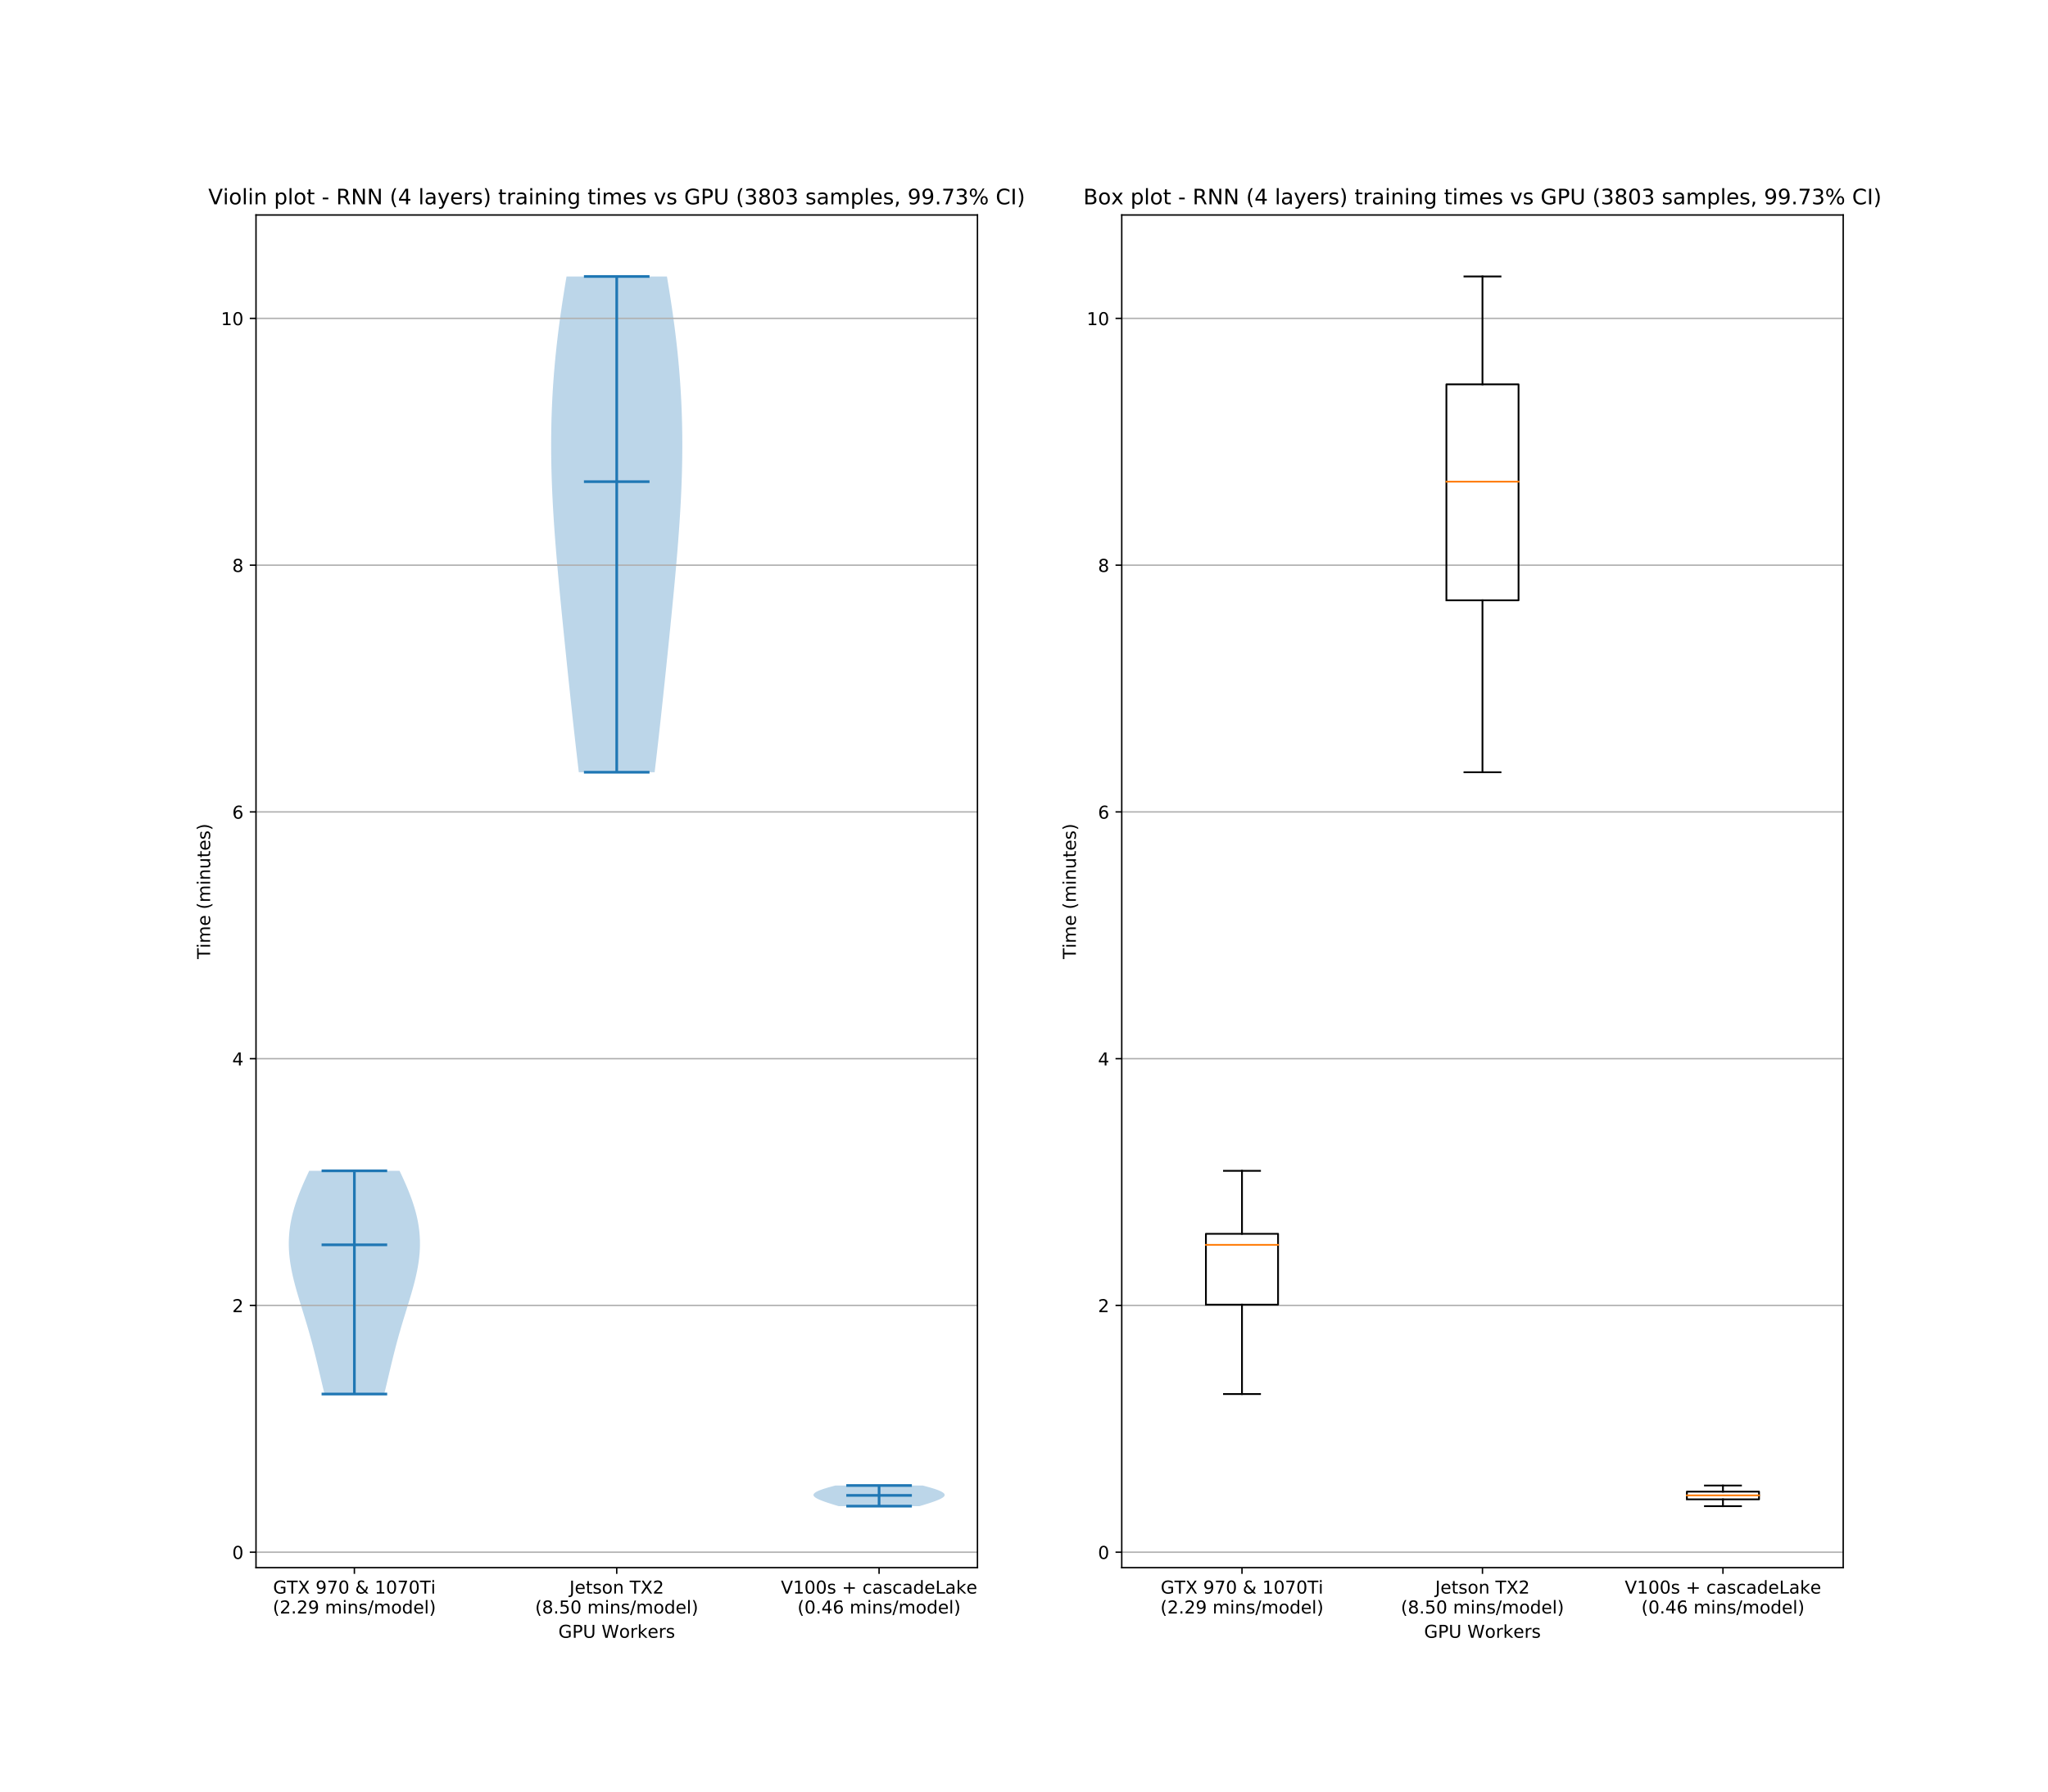 <?xml version="1.0" encoding="utf-8" standalone="no"?>
<!DOCTYPE svg PUBLIC "-//W3C//DTD SVG 1.1//EN"
  "http://www.w3.org/Graphics/SVG/1.1/DTD/svg11.dtd">
<!-- Created with matplotlib (https://matplotlib.org/) -->
<svg height="1008pt" version="1.1" viewBox="0 0 1152 1008" width="1152pt" xmlns="http://www.w3.org/2000/svg" xmlns:xlink="http://www.w3.org/1999/xlink">
 <defs>
  <style type="text/css">
*{stroke-linecap:butt;stroke-linejoin:round;white-space:pre;}
  </style>
 </defs>
 <g id="figure_1">
  <g id="patch_1">
   <path d="M 0 1008 
L 1152 1008 
L 1152 0 
L 0 0 
z
" style="fill:#ffffff;"/>
  </g>
  <g id="axes_1">
   <g id="patch_2">
    <path d="M 144 882 
L 549.818 882 
L 549.818 120.96 
L 144 120.96 
z
" style="fill:#ffffff;"/>
   </g>
   <g id="PolyCollection_1">
    <path clip-path="url(#p739b8a397e)" d="M 216.129 784.331 
L 182.548 784.331 
L 182.24 783.062 
L 181.933 781.794 
L 181.629 780.525 
L 181.326 779.256 
L 181.025 777.988 
L 180.725 776.719 
L 180.425 775.451 
L 180.126 774.182 
L 179.827 772.914 
L 179.528 771.645 
L 179.228 770.376 
L 178.926 769.108 
L 178.623 767.839 
L 178.318 766.571 
L 178.01 765.302 
L 177.699 764.034 
L 177.386 762.765 
L 177.068 761.496 
L 176.747 760.228 
L 176.421 758.959 
L 176.091 757.691 
L 175.757 756.422 
L 175.418 755.154 
L 175.074 753.885 
L 174.725 752.617 
L 174.371 751.348 
L 174.012 750.079 
L 173.648 748.811 
L 173.28 747.542 
L 172.908 746.274 
L 172.531 745.005 
L 172.151 743.737 
L 171.767 742.468 
L 171.381 741.199 
L 170.993 739.931 
L 170.603 738.662 
L 170.212 737.394 
L 169.82 736.125 
L 169.429 734.857 
L 169.04 733.588 
L 168.652 732.319 
L 168.267 731.051 
L 167.887 729.782 
L 167.511 728.514 
L 167.141 727.245 
L 166.778 725.977 
L 166.422 724.708 
L 166.076 723.439 
L 165.739 722.171 
L 165.413 720.902 
L 165.099 719.634 
L 164.798 718.365 
L 164.511 717.097 
L 164.239 715.828 
L 163.983 714.559 
L 163.744 713.291 
L 163.522 712.022 
L 163.319 710.754 
L 163.135 709.485 
L 162.972 708.217 
L 162.829 706.948 
L 162.708 705.68 
L 162.609 704.411 
L 162.533 703.142 
L 162.481 701.874 
L 162.451 700.605 
L 162.446 699.337 
L 162.466 698.068 
L 162.509 696.8 
L 162.578 695.531 
L 162.671 694.262 
L 162.79 692.994 
L 162.933 691.725 
L 163.101 690.457 
L 163.293 689.188 
L 163.51 687.92 
L 163.751 686.651 
L 164.016 685.382 
L 164.304 684.114 
L 164.615 682.845 
L 164.948 681.577 
L 165.303 680.308 
L 165.679 679.04 
L 166.075 677.771 
L 166.491 676.502 
L 166.927 675.234 
L 167.38 673.965 
L 167.851 672.697 
L 168.338 671.428 
L 168.841 670.16 
L 169.359 668.891 
L 169.891 667.623 
L 170.435 666.354 
L 170.992 665.085 
L 171.559 663.817 
L 172.137 662.548 
L 172.723 661.28 
L 173.318 660.011 
L 173.919 658.743 
L 224.758 658.743 
L 224.758 658.743 
L 225.36 660.011 
L 225.954 661.28 
L 226.541 662.548 
L 227.118 663.817 
L 227.686 665.085 
L 228.242 666.354 
L 228.787 667.623 
L 229.318 668.891 
L 229.836 670.16 
L 230.339 671.428 
L 230.827 672.697 
L 231.298 673.965 
L 231.751 675.234 
L 232.186 676.502 
L 232.602 677.771 
L 232.999 679.04 
L 233.375 680.308 
L 233.73 681.577 
L 234.063 682.845 
L 234.374 684.114 
L 234.662 685.382 
L 234.926 686.651 
L 235.167 687.92 
L 235.384 689.188 
L 235.577 690.457 
L 235.745 691.725 
L 235.888 692.994 
L 236.006 694.262 
L 236.1 695.531 
L 236.168 696.8 
L 236.212 698.068 
L 236.231 699.337 
L 236.226 700.605 
L 236.197 701.874 
L 236.144 703.142 
L 236.068 704.411 
L 235.969 705.68 
L 235.849 706.948 
L 235.706 708.217 
L 235.542 709.485 
L 235.359 710.754 
L 235.156 712.022 
L 234.934 713.291 
L 234.695 714.559 
L 234.439 715.828 
L 234.167 717.097 
L 233.88 718.365 
L 233.579 719.634 
L 233.265 720.902 
L 232.939 722.171 
L 232.602 723.439 
L 232.256 724.708 
L 231.9 725.977 
L 231.537 727.245 
L 231.167 728.514 
L 230.791 729.782 
L 230.41 731.051 
L 230.026 732.319 
L 229.638 733.588 
L 229.248 734.857 
L 228.857 736.125 
L 228.466 737.394 
L 228.075 738.662 
L 227.685 739.931 
L 227.296 741.199 
L 226.91 742.468 
L 226.527 743.737 
L 226.147 745.005 
L 225.77 746.274 
L 225.398 747.542 
L 225.03 748.811 
L 224.666 750.079 
L 224.307 751.348 
L 223.953 752.617 
L 223.604 753.885 
L 223.26 755.154 
L 222.921 756.422 
L 222.586 757.691 
L 222.256 758.959 
L 221.931 760.228 
L 221.61 761.496 
L 221.292 762.765 
L 220.978 764.034 
L 220.668 765.302 
L 220.36 766.571 
L 220.055 767.839 
L 219.751 769.108 
L 219.45 770.376 
L 219.15 771.645 
L 218.85 772.914 
L 218.551 774.182 
L 218.252 775.451 
L 217.953 776.719 
L 217.653 777.988 
L 217.352 779.256 
L 217.049 780.525 
L 216.744 781.794 
L 216.438 783.062 
L 216.129 784.331 
z
" style="fill:#1f77b4;fill-opacity:0.3;"/>
   </g>
   <g id="PolyCollection_2">
    <path clip-path="url(#p739b8a397e)" d="M 368.232 434.481 
L 325.586 434.481 
L 325.251 431.663 
L 324.919 428.846 
L 324.59 426.028 
L 324.265 423.211 
L 323.942 420.393 
L 323.621 417.576 
L 323.304 414.759 
L 322.989 411.941 
L 322.677 409.124 
L 322.367 406.306 
L 322.059 403.489 
L 321.753 400.671 
L 321.449 397.854 
L 321.147 395.036 
L 320.846 392.219 
L 320.547 389.401 
L 320.25 386.584 
L 319.953 383.767 
L 319.658 380.949 
L 319.365 378.132 
L 319.072 375.314 
L 318.78 372.497 
L 318.49 369.679 
L 318.2 366.862 
L 317.912 364.044 
L 317.624 361.227 
L 317.338 358.409 
L 317.053 355.592 
L 316.769 352.775 
L 316.487 349.957 
L 316.207 347.14 
L 315.928 344.322 
L 315.651 341.505 
L 315.377 338.687 
L 315.105 335.87 
L 314.836 333.052 
L 314.57 330.235 
L 314.307 327.417 
L 314.049 324.6 
L 313.794 321.783 
L 313.544 318.965 
L 313.298 316.148 
L 313.058 313.33 
L 312.824 310.513 
L 312.596 307.695 
L 312.374 304.878 
L 312.16 302.06 
L 311.953 299.243 
L 311.754 296.425 
L 311.563 293.608 
L 311.381 290.791 
L 311.209 287.973 
L 311.047 285.156 
L 310.894 282.338 
L 310.753 279.521 
L 310.622 276.703 
L 310.503 273.886 
L 310.397 271.068 
L 310.302 268.251 
L 310.22 265.433 
L 310.152 262.616 
L 310.097 259.799 
L 310.056 256.981 
L 310.029 254.164 
L 310.017 251.346 
L 310.019 248.529 
L 310.036 245.711 
L 310.069 242.894 
L 310.117 240.076 
L 310.18 237.259 
L 310.26 234.441 
L 310.355 231.624 
L 310.466 228.807 
L 310.594 225.989 
L 310.737 223.172 
L 310.897 220.354 
L 311.073 217.537 
L 311.265 214.719 
L 311.473 211.902 
L 311.697 209.084 
L 311.937 206.267 
L 312.193 203.449 
L 312.464 200.632 
L 312.751 197.815 
L 313.052 194.997 
L 313.369 192.18 
L 313.7 189.362 
L 314.045 186.545 
L 314.405 183.727 
L 314.778 180.91 
L 315.164 178.092 
L 315.563 175.275 
L 315.974 172.457 
L 316.398 169.64 
L 316.832 166.823 
L 317.278 164.005 
L 317.735 161.188 
L 318.201 158.37 
L 318.677 155.553 
L 375.141 155.553 
L 375.141 155.553 
L 375.617 158.37 
L 376.083 161.188 
L 376.54 164.005 
L 376.986 166.823 
L 377.421 169.64 
L 377.844 172.457 
L 378.255 175.275 
L 378.654 178.092 
L 379.041 180.91 
L 379.414 183.727 
L 379.773 186.545 
L 380.118 189.362 
L 380.449 192.18 
L 380.766 194.997 
L 381.068 197.815 
L 381.354 200.632 
L 381.625 203.449 
L 381.881 206.267 
L 382.121 209.084 
L 382.345 211.902 
L 382.553 214.719 
L 382.745 217.537 
L 382.921 220.354 
L 383.081 223.172 
L 383.224 225.989 
L 383.352 228.807 
L 383.463 231.624 
L 383.558 234.441 
L 383.638 237.259 
L 383.701 240.076 
L 383.749 242.894 
L 383.782 245.711 
L 383.799 248.529 
L 383.802 251.346 
L 383.789 254.164 
L 383.762 256.981 
L 383.721 259.799 
L 383.666 262.616 
L 383.598 265.433 
L 383.516 268.251 
L 383.422 271.068 
L 383.315 273.886 
L 383.196 276.703 
L 383.065 279.521 
L 382.924 282.338 
L 382.772 285.156 
L 382.609 287.973 
L 382.437 290.791 
L 382.255 293.608 
L 382.064 296.425 
L 381.865 299.243 
L 381.658 302.06 
L 381.444 304.878 
L 381.222 307.695 
L 380.994 310.513 
L 380.76 313.33 
L 380.52 316.148 
L 380.275 318.965 
L 380.024 321.783 
L 379.77 324.6 
L 379.511 327.417 
L 379.248 330.235 
L 378.982 333.052 
L 378.713 335.87 
L 378.441 338.687 
L 378.167 341.505 
L 377.89 344.322 
L 377.611 347.14 
L 377.331 349.957 
L 377.049 352.775 
L 376.765 355.592 
L 376.48 358.409 
L 376.194 361.227 
L 375.906 364.044 
L 375.618 366.862 
L 375.328 369.679 
L 375.038 372.497 
L 374.746 375.314 
L 374.454 378.132 
L 374.16 380.949 
L 373.865 383.767 
L 373.569 386.584 
L 373.271 389.401 
L 372.972 392.219 
L 372.672 395.036 
L 372.369 397.854 
L 372.065 400.671 
L 371.76 403.489 
L 371.452 406.306 
L 371.141 409.124 
L 370.829 411.941 
L 370.514 414.759 
L 370.197 417.576 
L 369.877 420.393 
L 369.554 423.211 
L 369.228 426.028 
L 368.899 428.846 
L 368.567 431.663 
L 368.232 434.481 
z
" style="fill:#1f77b4;fill-opacity:0.3;"/>
   </g>
   <g id="PolyCollection_3">
    <path clip-path="url(#p739b8a397e)" d="M 517.175 847.407 
L 471.784 847.407 
L 471.383 847.29 
L 470.985 847.173 
L 470.59 847.055 
L 470.197 846.938 
L 469.807 846.821 
L 469.419 846.703 
L 469.035 846.586 
L 468.653 846.469 
L 468.275 846.352 
L 467.899 846.234 
L 467.527 846.117 
L 467.158 846 
L 466.792 845.882 
L 466.429 845.765 
L 466.071 845.648 
L 465.715 845.531 
L 465.364 845.413 
L 465.016 845.296 
L 464.673 845.179 
L 464.334 845.061 
L 463.999 844.944 
L 463.67 844.827 
L 463.345 844.709 
L 463.025 844.592 
L 462.711 844.475 
L 462.403 844.358 
L 462.101 844.24 
L 461.806 844.123 
L 461.517 844.006 
L 461.235 843.888 
L 460.961 843.771 
L 460.695 843.654 
L 460.437 843.536 
L 460.188 843.419 
L 459.948 843.302 
L 459.717 843.185 
L 459.496 843.067 
L 459.285 842.95 
L 459.085 842.833 
L 458.896 842.715 
L 458.719 842.598 
L 458.553 842.481 
L 458.399 842.363 
L 458.258 842.246 
L 458.129 842.129 
L 458.014 842.012 
L 457.912 841.894 
L 457.823 841.777 
L 457.748 841.66 
L 457.687 841.542 
L 457.641 841.425 
L 457.608 841.308 
L 457.59 841.19 
L 457.587 841.073 
L 457.598 840.956 
L 457.624 840.839 
L 457.664 840.721 
L 457.719 840.604 
L 457.789 840.487 
L 457.873 840.369 
L 457.971 840.252 
L 458.084 840.135 
L 458.211 840.017 
L 458.351 839.9 
L 458.506 839.783 
L 458.674 839.666 
L 458.855 839.548 
L 459.05 839.431 
L 459.257 839.314 
L 459.477 839.196 
L 459.709 839.079 
L 459.953 838.962 
L 460.208 838.845 
L 460.475 838.727 
L 460.753 838.61 
L 461.042 838.493 
L 461.341 838.375 
L 461.65 838.258 
L 461.969 838.141 
L 462.297 838.023 
L 462.635 837.906 
L 462.981 837.789 
L 463.336 837.672 
L 463.699 837.554 
L 464.07 837.437 
L 464.448 837.32 
L 464.834 837.202 
L 465.227 837.085 
L 465.626 836.968 
L 466.032 836.85 
L 466.445 836.733 
L 466.862 836.616 
L 467.286 836.499 
L 467.715 836.381 
L 468.149 836.264 
L 468.587 836.147 
L 469.03 836.029 
L 469.477 835.912 
L 469.928 835.795 
L 519.03 835.795 
L 519.03 835.795 
L 519.481 835.912 
L 519.928 836.029 
L 520.371 836.147 
L 520.81 836.264 
L 521.244 836.381 
L 521.673 836.499 
L 522.096 836.616 
L 522.514 836.733 
L 522.926 836.85 
L 523.332 836.968 
L 523.732 837.085 
L 524.125 837.202 
L 524.51 837.32 
L 524.889 837.437 
L 525.26 837.554 
L 525.623 837.672 
L 525.978 837.789 
L 526.324 837.906 
L 526.661 838.023 
L 526.99 838.141 
L 527.309 838.258 
L 527.618 838.375 
L 527.917 838.493 
L 528.206 838.61 
L 528.484 838.727 
L 528.75 838.845 
L 529.006 838.962 
L 529.25 839.079 
L 529.482 839.196 
L 529.702 839.314 
L 529.909 839.431 
L 530.103 839.548 
L 530.285 839.666 
L 530.453 839.783 
L 530.607 839.9 
L 530.748 840.017 
L 530.875 840.135 
L 530.987 840.252 
L 531.086 840.369 
L 531.17 840.487 
L 531.24 840.604 
L 531.295 840.721 
L 531.335 840.839 
L 531.361 840.956 
L 531.372 841.073 
L 531.368 841.19 
L 531.351 841.308 
L 531.318 841.425 
L 531.271 841.542 
L 531.211 841.66 
L 531.136 841.777 
L 531.047 841.894 
L 530.945 842.012 
L 530.829 842.129 
L 530.701 842.246 
L 530.559 842.363 
L 530.406 842.481 
L 530.24 842.598 
L 530.062 842.715 
L 529.873 842.833 
L 529.673 842.95 
L 529.463 843.067 
L 529.242 843.185 
L 529.011 843.302 
L 528.771 843.419 
L 528.522 843.536 
L 528.264 843.654 
L 527.998 843.771 
L 527.723 843.888 
L 527.442 844.006 
L 527.153 844.123 
L 526.858 844.24 
L 526.555 844.358 
L 526.247 844.475 
L 525.933 844.592 
L 525.614 844.709 
L 525.289 844.827 
L 524.959 844.944 
L 524.625 845.061 
L 524.286 845.179 
L 523.942 845.296 
L 523.595 845.413 
L 523.243 845.531 
L 522.888 845.648 
L 522.529 845.765 
L 522.167 845.882 
L 521.801 846 
L 521.432 846.117 
L 521.059 846.234 
L 520.684 846.352 
L 520.305 846.469 
L 519.924 846.586 
L 519.539 846.703 
L 519.152 846.821 
L 518.762 846.938 
L 518.369 847.055 
L 517.974 847.173 
L 517.575 847.29 
L 517.175 847.407 
z
" style="fill:#1f77b4;fill-opacity:0.3;"/>
   </g>
   <g id="matplotlib.axis_1">
    <g id="xtick_1">
     <g id="line2d_1">
      <defs>
       <path d="M 0 0 
L 0 3.5 
" id="mddd17462aa" style="stroke:#000000;stroke-width:0.8;"/>
      </defs>
      <g>
       <use style="stroke:#000000;stroke-width:0.8;" x="199.339" xlink:href="#mddd17462aa" y="882"/>
      </g>
     </g>
     <g id="text_1">
      <!-- GTX 970 &amp; 1070Ti -->
      <defs>
       <path d="M 59.516 10.406 
L 59.516 29.984 
L 43.406 29.984 
L 43.406 38.094 
L 69.281 38.094 
L 69.281 6.781 
Q 63.578 2.734 56.688 0.656 
Q 49.812 -1.422 42 -1.422 
Q 24.906 -1.422 15.25 8.562 
Q 5.609 18.562 5.609 36.375 
Q 5.609 54.25 15.25 64.234 
Q 24.906 74.219 42 74.219 
Q 49.125 74.219 55.547 72.453 
Q 61.969 70.703 67.391 67.281 
L 67.391 56.781 
Q 61.922 61.422 55.766 63.766 
Q 49.609 66.109 42.828 66.109 
Q 29.438 66.109 22.719 58.641 
Q 16.016 51.172 16.016 36.375 
Q 16.016 21.625 22.719 14.156 
Q 29.438 6.688 42.828 6.688 
Q 48.047 6.688 52.141 7.594 
Q 56.25 8.5 59.516 10.406 
z
" id="DejaVuSans-71"/>
       <path d="M -0.297 72.906 
L 61.375 72.906 
L 61.375 64.594 
L 35.5 64.594 
L 35.5 0 
L 25.594 0 
L 25.594 64.594 
L -0.297 64.594 
z
" id="DejaVuSans-84"/>
       <path d="M 6.297 72.906 
L 16.891 72.906 
L 35.016 45.797 
L 53.219 72.906 
L 63.812 72.906 
L 40.375 37.891 
L 65.375 0 
L 54.781 0 
L 34.281 31 
L 13.625 0 
L 2.984 0 
L 29 38.922 
z
" id="DejaVuSans-88"/>
       <path id="DejaVuSans-32"/>
       <path d="M 10.984 1.516 
L 10.984 10.5 
Q 14.703 8.734 18.5 7.812 
Q 22.312 6.891 25.984 6.891 
Q 35.75 6.891 40.891 13.453 
Q 46.047 20.016 46.781 33.406 
Q 43.953 29.203 39.594 26.953 
Q 35.25 24.703 29.984 24.703 
Q 19.047 24.703 12.672 31.312 
Q 6.297 37.938 6.297 49.422 
Q 6.297 60.641 12.938 67.422 
Q 19.578 74.219 30.609 74.219 
Q 43.266 74.219 49.922 64.516 
Q 56.594 54.828 56.594 36.375 
Q 56.594 19.141 48.406 8.859 
Q 40.234 -1.422 26.422 -1.422 
Q 22.703 -1.422 18.891 -0.688 
Q 15.094 0.047 10.984 1.516 
z
M 30.609 32.422 
Q 37.25 32.422 41.125 36.953 
Q 45.016 41.5 45.016 49.422 
Q 45.016 57.281 41.125 61.844 
Q 37.25 66.406 30.609 66.406 
Q 23.969 66.406 20.094 61.844 
Q 16.219 57.281 16.219 49.422 
Q 16.219 41.5 20.094 36.953 
Q 23.969 32.422 30.609 32.422 
z
" id="DejaVuSans-57"/>
       <path d="M 8.203 72.906 
L 55.078 72.906 
L 55.078 68.703 
L 28.609 0 
L 18.312 0 
L 43.219 64.594 
L 8.203 64.594 
z
" id="DejaVuSans-55"/>
       <path d="M 31.781 66.406 
Q 24.172 66.406 20.328 58.906 
Q 16.5 51.422 16.5 36.375 
Q 16.5 21.391 20.328 13.891 
Q 24.172 6.391 31.781 6.391 
Q 39.453 6.391 43.281 13.891 
Q 47.125 21.391 47.125 36.375 
Q 47.125 51.422 43.281 58.906 
Q 39.453 66.406 31.781 66.406 
z
M 31.781 74.219 
Q 44.047 74.219 50.516 64.516 
Q 56.984 54.828 56.984 36.375 
Q 56.984 17.969 50.516 8.266 
Q 44.047 -1.422 31.781 -1.422 
Q 19.531 -1.422 13.062 8.266 
Q 6.594 17.969 6.594 36.375 
Q 6.594 54.828 13.062 64.516 
Q 19.531 74.219 31.781 74.219 
z
" id="DejaVuSans-48"/>
       <path d="M 24.312 39.203 
Q 19.875 35.25 17.797 31.312 
Q 15.719 27.391 15.719 23.094 
Q 15.719 15.969 20.891 11.234 
Q 26.078 6.5 33.891 6.5 
Q 38.531 6.5 42.578 8.031 
Q 46.625 9.578 50.203 12.703 
z
M 31.203 44.672 
L 56 19.281 
Q 58.891 23.641 60.5 28.594 
Q 62.109 33.547 62.406 39.109 
L 71.484 39.109 
Q 70.906 32.672 68.359 26.359 
Q 65.828 20.062 61.281 13.922 
L 74.906 0 
L 62.594 0 
L 55.609 7.172 
Q 50.531 2.828 44.969 0.703 
Q 39.406 -1.422 33.016 -1.422 
Q 21.234 -1.422 13.766 5.297 
Q 6.297 12.016 6.297 22.516 
Q 6.297 28.766 9.562 34.25 
Q 12.844 39.75 19.391 44.578 
Q 17.047 47.656 15.812 50.703 
Q 14.594 53.766 14.594 56.688 
Q 14.594 64.594 20.016 69.406 
Q 25.438 74.219 34.422 74.219 
Q 38.484 74.219 42.5 73.344 
Q 46.531 72.469 50.688 70.703 
L 50.688 61.812 
Q 46.438 64.109 42.578 65.297 
Q 38.719 66.5 35.406 66.5 
Q 30.281 66.5 27.078 63.781 
Q 23.875 61.078 23.875 56.781 
Q 23.875 54.297 25.312 51.781 
Q 26.766 49.266 31.203 44.672 
z
" id="DejaVuSans-38"/>
       <path d="M 12.406 8.297 
L 28.516 8.297 
L 28.516 63.922 
L 10.984 60.406 
L 10.984 69.391 
L 28.422 72.906 
L 38.281 72.906 
L 38.281 8.297 
L 54.391 8.297 
L 54.391 0 
L 12.406 0 
z
" id="DejaVuSans-49"/>
       <path d="M 9.422 54.688 
L 18.406 54.688 
L 18.406 0 
L 9.422 0 
z
M 9.422 75.984 
L 18.406 75.984 
L 18.406 64.594 
L 9.422 64.594 
z
" id="DejaVuSans-105"/>
      </defs>
      <g transform="translate(153.612 896.598)scale(0.1 -0.1)">
       <use xlink:href="#DejaVuSans-71"/>
       <use x="77.443" xlink:href="#DejaVuSans-84"/>
       <use x="138.527" xlink:href="#DejaVuSans-88"/>
       <use x="207.033" xlink:href="#DejaVuSans-32"/>
       <use x="238.82" xlink:href="#DejaVuSans-57"/>
       <use x="302.443" xlink:href="#DejaVuSans-55"/>
       <use x="366.066" xlink:href="#DejaVuSans-48"/>
       <use x="429.689" xlink:href="#DejaVuSans-32"/>
       <use x="461.477" xlink:href="#DejaVuSans-38"/>
       <use x="539.455" xlink:href="#DejaVuSans-32"/>
       <use x="571.242" xlink:href="#DejaVuSans-49"/>
       <use x="634.865" xlink:href="#DejaVuSans-48"/>
       <use x="698.488" xlink:href="#DejaVuSans-55"/>
       <use x="762.111" xlink:href="#DejaVuSans-48"/>
       <use x="825.734" xlink:href="#DejaVuSans-84"/>
       <use x="886.771" xlink:href="#DejaVuSans-105"/>
      </g>
      <!-- (2.29 mins/model) -->
      <defs>
       <path d="M 31 75.875 
Q 24.469 64.656 21.281 53.656 
Q 18.109 42.672 18.109 31.391 
Q 18.109 20.125 21.312 9.062 
Q 24.516 -2 31 -13.188 
L 23.188 -13.188 
Q 15.875 -1.703 12.234 9.375 
Q 8.594 20.453 8.594 31.391 
Q 8.594 42.281 12.203 53.312 
Q 15.828 64.359 23.188 75.875 
z
" id="DejaVuSans-40"/>
       <path d="M 19.188 8.297 
L 53.609 8.297 
L 53.609 0 
L 7.328 0 
L 7.328 8.297 
Q 12.938 14.109 22.625 23.891 
Q 32.328 33.688 34.812 36.531 
Q 39.547 41.844 41.422 45.531 
Q 43.312 49.219 43.312 52.781 
Q 43.312 58.594 39.234 62.25 
Q 35.156 65.922 28.609 65.922 
Q 23.969 65.922 18.812 64.312 
Q 13.672 62.703 7.812 59.422 
L 7.812 69.391 
Q 13.766 71.781 18.938 73 
Q 24.125 74.219 28.422 74.219 
Q 39.75 74.219 46.484 68.547 
Q 53.219 62.891 53.219 53.422 
Q 53.219 48.922 51.531 44.891 
Q 49.859 40.875 45.406 35.406 
Q 44.188 33.984 37.641 27.219 
Q 31.109 20.453 19.188 8.297 
z
" id="DejaVuSans-50"/>
       <path d="M 10.688 12.406 
L 21 12.406 
L 21 0 
L 10.688 0 
z
" id="DejaVuSans-46"/>
       <path d="M 52 44.188 
Q 55.375 50.25 60.062 53.125 
Q 64.75 56 71.094 56 
Q 79.641 56 84.281 50.016 
Q 88.922 44.047 88.922 33.016 
L 88.922 0 
L 79.891 0 
L 79.891 32.719 
Q 79.891 40.578 77.094 44.375 
Q 74.312 48.188 68.609 48.188 
Q 61.625 48.188 57.562 43.547 
Q 53.516 38.922 53.516 30.906 
L 53.516 0 
L 44.484 0 
L 44.484 32.719 
Q 44.484 40.625 41.703 44.406 
Q 38.922 48.188 33.109 48.188 
Q 26.219 48.188 22.156 43.531 
Q 18.109 38.875 18.109 30.906 
L 18.109 0 
L 9.078 0 
L 9.078 54.688 
L 18.109 54.688 
L 18.109 46.188 
Q 21.188 51.219 25.484 53.609 
Q 29.781 56 35.688 56 
Q 41.656 56 45.828 52.969 
Q 50 49.953 52 44.188 
z
" id="DejaVuSans-109"/>
       <path d="M 54.891 33.016 
L 54.891 0 
L 45.906 0 
L 45.906 32.719 
Q 45.906 40.484 42.875 44.328 
Q 39.844 48.188 33.797 48.188 
Q 26.516 48.188 22.312 43.547 
Q 18.109 38.922 18.109 30.906 
L 18.109 0 
L 9.078 0 
L 9.078 54.688 
L 18.109 54.688 
L 18.109 46.188 
Q 21.344 51.125 25.703 53.562 
Q 30.078 56 35.797 56 
Q 45.219 56 50.047 50.172 
Q 54.891 44.344 54.891 33.016 
z
" id="DejaVuSans-110"/>
       <path d="M 44.281 53.078 
L 44.281 44.578 
Q 40.484 46.531 36.375 47.5 
Q 32.281 48.484 27.875 48.484 
Q 21.188 48.484 17.844 46.438 
Q 14.5 44.391 14.5 40.281 
Q 14.5 37.156 16.891 35.375 
Q 19.281 33.594 26.516 31.984 
L 29.594 31.297 
Q 39.156 29.25 43.188 25.516 
Q 47.219 21.781 47.219 15.094 
Q 47.219 7.469 41.188 3.016 
Q 35.156 -1.422 24.609 -1.422 
Q 20.219 -1.422 15.453 -0.562 
Q 10.688 0.297 5.422 2 
L 5.422 11.281 
Q 10.406 8.688 15.234 7.391 
Q 20.062 6.109 24.812 6.109 
Q 31.156 6.109 34.562 8.281 
Q 37.984 10.453 37.984 14.406 
Q 37.984 18.062 35.516 20.016 
Q 33.062 21.969 24.703 23.781 
L 21.578 24.516 
Q 13.234 26.266 9.516 29.906 
Q 5.812 33.547 5.812 39.891 
Q 5.812 47.609 11.281 51.797 
Q 16.75 56 26.812 56 
Q 31.781 56 36.172 55.266 
Q 40.578 54.547 44.281 53.078 
z
" id="DejaVuSans-115"/>
       <path d="M 25.391 72.906 
L 33.688 72.906 
L 8.297 -9.281 
L 0 -9.281 
z
" id="DejaVuSans-47"/>
       <path d="M 30.609 48.391 
Q 23.391 48.391 19.188 42.75 
Q 14.984 37.109 14.984 27.297 
Q 14.984 17.484 19.156 11.844 
Q 23.344 6.203 30.609 6.203 
Q 37.797 6.203 41.984 11.859 
Q 46.188 17.531 46.188 27.297 
Q 46.188 37.016 41.984 42.703 
Q 37.797 48.391 30.609 48.391 
z
M 30.609 56 
Q 42.328 56 49.016 48.375 
Q 55.719 40.766 55.719 27.297 
Q 55.719 13.875 49.016 6.219 
Q 42.328 -1.422 30.609 -1.422 
Q 18.844 -1.422 12.172 6.219 
Q 5.516 13.875 5.516 27.297 
Q 5.516 40.766 12.172 48.375 
Q 18.844 56 30.609 56 
z
" id="DejaVuSans-111"/>
       <path d="M 45.406 46.391 
L 45.406 75.984 
L 54.391 75.984 
L 54.391 0 
L 45.406 0 
L 45.406 8.203 
Q 42.578 3.328 38.25 0.953 
Q 33.938 -1.422 27.875 -1.422 
Q 17.969 -1.422 11.734 6.484 
Q 5.516 14.406 5.516 27.297 
Q 5.516 40.188 11.734 48.094 
Q 17.969 56 27.875 56 
Q 33.938 56 38.25 53.625 
Q 42.578 51.266 45.406 46.391 
z
M 14.797 27.297 
Q 14.797 17.391 18.875 11.75 
Q 22.953 6.109 30.078 6.109 
Q 37.203 6.109 41.297 11.75 
Q 45.406 17.391 45.406 27.297 
Q 45.406 37.203 41.297 42.844 
Q 37.203 48.484 30.078 48.484 
Q 22.953 48.484 18.875 42.844 
Q 14.797 37.203 14.797 27.297 
z
" id="DejaVuSans-100"/>
       <path d="M 56.203 29.594 
L 56.203 25.203 
L 14.891 25.203 
Q 15.484 15.922 20.484 11.062 
Q 25.484 6.203 34.422 6.203 
Q 39.594 6.203 44.453 7.469 
Q 49.312 8.734 54.109 11.281 
L 54.109 2.781 
Q 49.266 0.734 44.188 -0.344 
Q 39.109 -1.422 33.891 -1.422 
Q 20.797 -1.422 13.156 6.188 
Q 5.516 13.812 5.516 26.812 
Q 5.516 40.234 12.766 48.109 
Q 20.016 56 32.328 56 
Q 43.359 56 49.781 48.891 
Q 56.203 41.797 56.203 29.594 
z
M 47.219 32.234 
Q 47.125 39.594 43.094 43.984 
Q 39.062 48.391 32.422 48.391 
Q 24.906 48.391 20.391 44.141 
Q 15.875 39.891 15.188 32.172 
z
" id="DejaVuSans-101"/>
       <path d="M 9.422 75.984 
L 18.406 75.984 
L 18.406 0 
L 9.422 0 
z
" id="DejaVuSans-108"/>
       <path d="M 8.016 75.875 
L 15.828 75.875 
Q 23.141 64.359 26.781 53.312 
Q 30.422 42.281 30.422 31.391 
Q 30.422 20.453 26.781 9.375 
Q 23.141 -1.703 15.828 -13.188 
L 8.016 -13.188 
Q 14.5 -2 17.703 9.062 
Q 20.906 20.125 20.906 31.391 
Q 20.906 42.672 17.703 53.656 
Q 14.5 64.656 8.016 75.875 
z
" id="DejaVuSans-41"/>
      </defs>
      <g transform="translate(153.429 907.796)scale(0.1 -0.1)">
       <use xlink:href="#DejaVuSans-40"/>
       <use x="39.014" xlink:href="#DejaVuSans-50"/>
       <use x="102.637" xlink:href="#DejaVuSans-46"/>
       <use x="134.424" xlink:href="#DejaVuSans-50"/>
       <use x="198.047" xlink:href="#DejaVuSans-57"/>
       <use x="261.67" xlink:href="#DejaVuSans-32"/>
       <use x="293.457" xlink:href="#DejaVuSans-109"/>
       <use x="390.869" xlink:href="#DejaVuSans-105"/>
       <use x="418.652" xlink:href="#DejaVuSans-110"/>
       <use x="482.031" xlink:href="#DejaVuSans-115"/>
       <use x="534.131" xlink:href="#DejaVuSans-47"/>
       <use x="567.822" xlink:href="#DejaVuSans-109"/>
       <use x="665.234" xlink:href="#DejaVuSans-111"/>
       <use x="726.416" xlink:href="#DejaVuSans-100"/>
       <use x="789.893" xlink:href="#DejaVuSans-101"/>
       <use x="851.416" xlink:href="#DejaVuSans-108"/>
       <use x="879.199" xlink:href="#DejaVuSans-41"/>
      </g>
     </g>
    </g>
    <g id="xtick_2">
     <g id="line2d_2">
      <g>
       <use style="stroke:#000000;stroke-width:0.8;" x="346.909" xlink:href="#mddd17462aa" y="882"/>
      </g>
     </g>
     <g id="text_2">
      <!-- Jetson TX2 -->
      <defs>
       <path d="M 9.812 72.906 
L 19.672 72.906 
L 19.672 5.078 
Q 19.672 -8.109 14.672 -14.062 
Q 9.672 -20.016 -1.422 -20.016 
L -5.172 -20.016 
L -5.172 -11.719 
L -2.094 -11.719 
Q 4.438 -11.719 7.125 -8.047 
Q 9.812 -4.391 9.812 5.078 
z
" id="DejaVuSans-74"/>
       <path d="M 18.312 70.219 
L 18.312 54.688 
L 36.812 54.688 
L 36.812 47.703 
L 18.312 47.703 
L 18.312 18.016 
Q 18.312 11.328 20.141 9.422 
Q 21.969 7.516 27.594 7.516 
L 36.812 7.516 
L 36.812 0 
L 27.594 0 
Q 17.188 0 13.234 3.875 
Q 9.281 7.766 9.281 18.016 
L 9.281 47.703 
L 2.688 47.703 
L 2.688 54.688 
L 9.281 54.688 
L 9.281 70.219 
z
" id="DejaVuSans-116"/>
      </defs>
      <g transform="translate(320.315 896.598)scale(0.1 -0.1)">
       <use xlink:href="#DejaVuSans-74"/>
       <use x="29.492" xlink:href="#DejaVuSans-101"/>
       <use x="91.016" xlink:href="#DejaVuSans-116"/>
       <use x="130.225" xlink:href="#DejaVuSans-115"/>
       <use x="182.324" xlink:href="#DejaVuSans-111"/>
       <use x="243.506" xlink:href="#DejaVuSans-110"/>
       <use x="306.885" xlink:href="#DejaVuSans-32"/>
       <use x="338.672" xlink:href="#DejaVuSans-84"/>
       <use x="399.756" xlink:href="#DejaVuSans-88"/>
       <use x="468.262" xlink:href="#DejaVuSans-50"/>
      </g>
      <!-- (8.50 mins/model) -->
      <defs>
       <path d="M 31.781 34.625 
Q 24.75 34.625 20.719 30.859 
Q 16.703 27.094 16.703 20.516 
Q 16.703 13.922 20.719 10.156 
Q 24.75 6.391 31.781 6.391 
Q 38.812 6.391 42.859 10.172 
Q 46.922 13.969 46.922 20.516 
Q 46.922 27.094 42.891 30.859 
Q 38.875 34.625 31.781 34.625 
z
M 21.922 38.812 
Q 15.578 40.375 12.031 44.719 
Q 8.5 49.078 8.5 55.328 
Q 8.5 64.062 14.719 69.141 
Q 20.953 74.219 31.781 74.219 
Q 42.672 74.219 48.875 69.141 
Q 55.078 64.062 55.078 55.328 
Q 55.078 49.078 51.531 44.719 
Q 48 40.375 41.703 38.812 
Q 48.828 37.156 52.797 32.312 
Q 56.781 27.484 56.781 20.516 
Q 56.781 9.906 50.312 4.234 
Q 43.844 -1.422 31.781 -1.422 
Q 19.734 -1.422 13.25 4.234 
Q 6.781 9.906 6.781 20.516 
Q 6.781 27.484 10.781 32.312 
Q 14.797 37.156 21.922 38.812 
z
M 18.312 54.391 
Q 18.312 48.734 21.844 45.562 
Q 25.391 42.391 31.781 42.391 
Q 38.141 42.391 41.719 45.562 
Q 45.312 48.734 45.312 54.391 
Q 45.312 60.062 41.719 63.234 
Q 38.141 66.406 31.781 66.406 
Q 25.391 66.406 21.844 63.234 
Q 18.312 60.062 18.312 54.391 
z
" id="DejaVuSans-56"/>
       <path d="M 10.797 72.906 
L 49.516 72.906 
L 49.516 64.594 
L 19.828 64.594 
L 19.828 46.734 
Q 21.969 47.469 24.109 47.828 
Q 26.266 48.188 28.422 48.188 
Q 40.625 48.188 47.75 41.5 
Q 54.891 34.812 54.891 23.391 
Q 54.891 11.625 47.562 5.094 
Q 40.234 -1.422 26.906 -1.422 
Q 22.312 -1.422 17.547 -0.641 
Q 12.797 0.141 7.719 1.703 
L 7.719 11.625 
Q 12.109 9.234 16.797 8.062 
Q 21.484 6.891 26.703 6.891 
Q 35.156 6.891 40.078 11.328 
Q 45.016 15.766 45.016 23.391 
Q 45.016 31 40.078 35.438 
Q 35.156 39.891 26.703 39.891 
Q 22.75 39.891 18.812 39.016 
Q 14.891 38.141 10.797 36.281 
z
" id="DejaVuSans-53"/>
      </defs>
      <g transform="translate(300.999 907.796)scale(0.1 -0.1)">
       <use xlink:href="#DejaVuSans-40"/>
       <use x="39.014" xlink:href="#DejaVuSans-56"/>
       <use x="102.637" xlink:href="#DejaVuSans-46"/>
       <use x="134.424" xlink:href="#DejaVuSans-53"/>
       <use x="198.047" xlink:href="#DejaVuSans-48"/>
       <use x="261.67" xlink:href="#DejaVuSans-32"/>
       <use x="293.457" xlink:href="#DejaVuSans-109"/>
       <use x="390.869" xlink:href="#DejaVuSans-105"/>
       <use x="418.652" xlink:href="#DejaVuSans-110"/>
       <use x="482.031" xlink:href="#DejaVuSans-115"/>
       <use x="534.131" xlink:href="#DejaVuSans-47"/>
       <use x="567.822" xlink:href="#DejaVuSans-109"/>
       <use x="665.234" xlink:href="#DejaVuSans-111"/>
       <use x="726.416" xlink:href="#DejaVuSans-100"/>
       <use x="789.893" xlink:href="#DejaVuSans-101"/>
       <use x="851.416" xlink:href="#DejaVuSans-108"/>
       <use x="879.199" xlink:href="#DejaVuSans-41"/>
      </g>
     </g>
    </g>
    <g id="xtick_3">
     <g id="line2d_3">
      <g>
       <use style="stroke:#000000;stroke-width:0.8;" x="494.479" xlink:href="#mddd17462aa" y="882"/>
      </g>
     </g>
     <g id="text_3">
      <!-- V100s + cascadeLake -->
      <defs>
       <path d="M 28.609 0 
L 0.781 72.906 
L 11.078 72.906 
L 34.188 11.531 
L 57.328 72.906 
L 67.578 72.906 
L 39.797 0 
z
" id="DejaVuSans-86"/>
       <path d="M 46 62.703 
L 46 35.5 
L 73.188 35.5 
L 73.188 27.203 
L 46 27.203 
L 46 0 
L 37.797 0 
L 37.797 27.203 
L 10.594 27.203 
L 10.594 35.5 
L 37.797 35.5 
L 37.797 62.703 
z
" id="DejaVuSans-43"/>
       <path d="M 48.781 52.594 
L 48.781 44.188 
Q 44.969 46.297 41.141 47.344 
Q 37.312 48.391 33.406 48.391 
Q 24.656 48.391 19.812 42.844 
Q 14.984 37.312 14.984 27.297 
Q 14.984 17.281 19.812 11.734 
Q 24.656 6.203 33.406 6.203 
Q 37.312 6.203 41.141 7.25 
Q 44.969 8.297 48.781 10.406 
L 48.781 2.094 
Q 45.016 0.344 40.984 -0.531 
Q 36.969 -1.422 32.422 -1.422 
Q 20.062 -1.422 12.781 6.344 
Q 5.516 14.109 5.516 27.297 
Q 5.516 40.672 12.859 48.328 
Q 20.219 56 33.016 56 
Q 37.156 56 41.109 55.141 
Q 45.062 54.297 48.781 52.594 
z
" id="DejaVuSans-99"/>
       <path d="M 34.281 27.484 
Q 23.391 27.484 19.188 25 
Q 14.984 22.516 14.984 16.5 
Q 14.984 11.719 18.141 8.906 
Q 21.297 6.109 26.703 6.109 
Q 34.188 6.109 38.703 11.406 
Q 43.219 16.703 43.219 25.484 
L 43.219 27.484 
z
M 52.203 31.203 
L 52.203 0 
L 43.219 0 
L 43.219 8.297 
Q 40.141 3.328 35.547 0.953 
Q 30.953 -1.422 24.312 -1.422 
Q 15.922 -1.422 10.953 3.297 
Q 6 8.016 6 15.922 
Q 6 25.141 12.172 29.828 
Q 18.359 34.516 30.609 34.516 
L 43.219 34.516 
L 43.219 35.406 
Q 43.219 41.609 39.141 45 
Q 35.062 48.391 27.688 48.391 
Q 23 48.391 18.547 47.266 
Q 14.109 46.141 10.016 43.891 
L 10.016 52.203 
Q 14.938 54.109 19.578 55.047 
Q 24.219 56 28.609 56 
Q 40.484 56 46.344 49.844 
Q 52.203 43.703 52.203 31.203 
z
" id="DejaVuSans-97"/>
       <path d="M 9.812 72.906 
L 19.672 72.906 
L 19.672 8.297 
L 55.172 8.297 
L 55.172 0 
L 9.812 0 
z
" id="DejaVuSans-76"/>
       <path d="M 9.078 75.984 
L 18.109 75.984 
L 18.109 31.109 
L 44.922 54.688 
L 56.391 54.688 
L 27.391 29.109 
L 57.625 0 
L 45.906 0 
L 18.109 26.703 
L 18.109 0 
L 9.078 0 
z
" id="DejaVuSans-107"/>
      </defs>
      <g transform="translate(439.241 896.598)scale(0.1 -0.1)">
       <use xlink:href="#DejaVuSans-86"/>
       <use x="68.408" xlink:href="#DejaVuSans-49"/>
       <use x="132.031" xlink:href="#DejaVuSans-48"/>
       <use x="195.654" xlink:href="#DejaVuSans-48"/>
       <use x="259.277" xlink:href="#DejaVuSans-115"/>
       <use x="311.377" xlink:href="#DejaVuSans-32"/>
       <use x="343.164" xlink:href="#DejaVuSans-43"/>
       <use x="426.953" xlink:href="#DejaVuSans-32"/>
       <use x="458.74" xlink:href="#DejaVuSans-99"/>
       <use x="513.721" xlink:href="#DejaVuSans-97"/>
       <use x="575" xlink:href="#DejaVuSans-115"/>
       <use x="627.1" xlink:href="#DejaVuSans-99"/>
       <use x="682.08" xlink:href="#DejaVuSans-97"/>
       <use x="743.359" xlink:href="#DejaVuSans-100"/>
       <use x="806.836" xlink:href="#DejaVuSans-101"/>
       <use x="868.359" xlink:href="#DejaVuSans-76"/>
       <use x="924.072" xlink:href="#DejaVuSans-97"/>
       <use x="985.352" xlink:href="#DejaVuSans-107"/>
       <use x="1043.215" xlink:href="#DejaVuSans-101"/>
      </g>
      <!-- (0.46 mins/model) -->
      <defs>
       <path d="M 37.797 64.312 
L 12.891 25.391 
L 37.797 25.391 
z
M 35.203 72.906 
L 47.609 72.906 
L 47.609 25.391 
L 58.016 25.391 
L 58.016 17.188 
L 47.609 17.188 
L 47.609 0 
L 37.797 0 
L 37.797 17.188 
L 4.891 17.188 
L 4.891 26.703 
z
" id="DejaVuSans-52"/>
       <path d="M 33.016 40.375 
Q 26.375 40.375 22.484 35.828 
Q 18.609 31.297 18.609 23.391 
Q 18.609 15.531 22.484 10.953 
Q 26.375 6.391 33.016 6.391 
Q 39.656 6.391 43.531 10.953 
Q 47.406 15.531 47.406 23.391 
Q 47.406 31.297 43.531 35.828 
Q 39.656 40.375 33.016 40.375 
z
M 52.594 71.297 
L 52.594 62.312 
Q 48.875 64.062 45.094 64.984 
Q 41.312 65.922 37.594 65.922 
Q 27.828 65.922 22.672 59.328 
Q 17.531 52.734 16.797 39.406 
Q 19.672 43.656 24.016 45.922 
Q 28.375 48.188 33.594 48.188 
Q 44.578 48.188 50.953 41.516 
Q 57.328 34.859 57.328 23.391 
Q 57.328 12.156 50.688 5.359 
Q 44.047 -1.422 33.016 -1.422 
Q 20.359 -1.422 13.672 8.266 
Q 6.984 17.969 6.984 36.375 
Q 6.984 53.656 15.188 63.938 
Q 23.391 74.219 37.203 74.219 
Q 40.922 74.219 44.703 73.484 
Q 48.484 72.75 52.594 71.297 
z
" id="DejaVuSans-54"/>
      </defs>
      <g transform="translate(448.569 907.796)scale(0.1 -0.1)">
       <use xlink:href="#DejaVuSans-40"/>
       <use x="39.014" xlink:href="#DejaVuSans-48"/>
       <use x="102.637" xlink:href="#DejaVuSans-46"/>
       <use x="134.424" xlink:href="#DejaVuSans-52"/>
       <use x="198.047" xlink:href="#DejaVuSans-54"/>
       <use x="261.67" xlink:href="#DejaVuSans-32"/>
       <use x="293.457" xlink:href="#DejaVuSans-109"/>
       <use x="390.869" xlink:href="#DejaVuSans-105"/>
       <use x="418.652" xlink:href="#DejaVuSans-110"/>
       <use x="482.031" xlink:href="#DejaVuSans-115"/>
       <use x="534.131" xlink:href="#DejaVuSans-47"/>
       <use x="567.822" xlink:href="#DejaVuSans-109"/>
       <use x="665.234" xlink:href="#DejaVuSans-111"/>
       <use x="726.416" xlink:href="#DejaVuSans-100"/>
       <use x="789.893" xlink:href="#DejaVuSans-101"/>
       <use x="851.416" xlink:href="#DejaVuSans-108"/>
       <use x="879.199" xlink:href="#DejaVuSans-41"/>
      </g>
     </g>
    </g>
    <g id="text_4">
     <!-- GPU Workers -->
     <defs>
      <path d="M 19.672 64.797 
L 19.672 37.406 
L 32.078 37.406 
Q 38.969 37.406 42.719 40.969 
Q 46.484 44.531 46.484 51.125 
Q 46.484 57.672 42.719 61.234 
Q 38.969 64.797 32.078 64.797 
z
M 9.812 72.906 
L 32.078 72.906 
Q 44.344 72.906 50.609 67.359 
Q 56.891 61.812 56.891 51.125 
Q 56.891 40.328 50.609 34.812 
Q 44.344 29.297 32.078 29.297 
L 19.672 29.297 
L 19.672 0 
L 9.812 0 
z
" id="DejaVuSans-80"/>
      <path d="M 8.688 72.906 
L 18.609 72.906 
L 18.609 28.609 
Q 18.609 16.891 22.844 11.734 
Q 27.094 6.594 36.625 6.594 
Q 46.094 6.594 50.344 11.734 
Q 54.594 16.891 54.594 28.609 
L 54.594 72.906 
L 64.5 72.906 
L 64.5 27.391 
Q 64.5 13.141 57.438 5.859 
Q 50.391 -1.422 36.625 -1.422 
Q 22.797 -1.422 15.734 5.859 
Q 8.688 13.141 8.688 27.391 
z
" id="DejaVuSans-85"/>
      <path d="M 3.328 72.906 
L 13.281 72.906 
L 28.609 11.281 
L 43.891 72.906 
L 54.984 72.906 
L 70.312 11.281 
L 85.594 72.906 
L 95.609 72.906 
L 77.297 0 
L 64.891 0 
L 49.516 63.281 
L 33.984 0 
L 21.578 0 
z
" id="DejaVuSans-87"/>
      <path d="M 41.109 46.297 
Q 39.594 47.172 37.812 47.578 
Q 36.031 48 33.891 48 
Q 26.266 48 22.188 43.047 
Q 18.109 38.094 18.109 28.812 
L 18.109 0 
L 9.078 0 
L 9.078 54.688 
L 18.109 54.688 
L 18.109 46.188 
Q 20.953 51.172 25.484 53.578 
Q 30.031 56 36.531 56 
Q 37.453 56 38.578 55.875 
Q 39.703 55.766 41.062 55.516 
z
" id="DejaVuSans-114"/>
     </defs>
     <g transform="translate(314.087 921.474)scale(0.1 -0.1)">
      <use xlink:href="#DejaVuSans-71"/>
      <use x="77.49" xlink:href="#DejaVuSans-80"/>
      <use x="137.793" xlink:href="#DejaVuSans-85"/>
      <use x="210.986" xlink:href="#DejaVuSans-32"/>
      <use x="242.773" xlink:href="#DejaVuSans-87"/>
      <use x="341.572" xlink:href="#DejaVuSans-111"/>
      <use x="402.754" xlink:href="#DejaVuSans-114"/>
      <use x="443.867" xlink:href="#DejaVuSans-107"/>
      <use x="501.73" xlink:href="#DejaVuSans-101"/>
      <use x="563.254" xlink:href="#DejaVuSans-114"/>
      <use x="604.367" xlink:href="#DejaVuSans-115"/>
     </g>
    </g>
   </g>
   <g id="matplotlib.axis_2">
    <g id="ytick_1">
     <g id="line2d_4">
      <path clip-path="url(#p739b8a397e)" d="M 144 873.299 
L 549.818 873.299 
" style="fill:none;stroke:#b0b0b0;stroke-linecap:square;stroke-width:0.8;"/>
     </g>
     <g id="line2d_5">
      <defs>
       <path d="M 0 0 
L -3.5 0 
" id="m1afbed176f" style="stroke:#000000;stroke-width:0.8;"/>
      </defs>
      <g>
       <use style="stroke:#000000;stroke-width:0.8;" x="144" xlink:href="#m1afbed176f" y="873.299"/>
      </g>
     </g>
     <g id="text_5">
      <!-- 0 -->
      <g transform="translate(130.637 877.098)scale(0.1 -0.1)">
       <use xlink:href="#DejaVuSans-48"/>
      </g>
     </g>
    </g>
    <g id="ytick_2">
     <g id="line2d_6">
      <path clip-path="url(#p739b8a397e)" d="M 144 734.468 
L 549.818 734.468 
" style="fill:none;stroke:#b0b0b0;stroke-linecap:square;stroke-width:0.8;"/>
     </g>
     <g id="line2d_7">
      <g>
       <use style="stroke:#000000;stroke-width:0.8;" x="144" xlink:href="#m1afbed176f" y="734.468"/>
      </g>
     </g>
     <g id="text_6">
      <!-- 2 -->
      <g transform="translate(130.637 738.267)scale(0.1 -0.1)">
       <use xlink:href="#DejaVuSans-50"/>
      </g>
     </g>
    </g>
    <g id="ytick_3">
     <g id="line2d_8">
      <path clip-path="url(#p739b8a397e)" d="M 144 595.636 
L 549.818 595.636 
" style="fill:none;stroke:#b0b0b0;stroke-linecap:square;stroke-width:0.8;"/>
     </g>
     <g id="line2d_9">
      <g>
       <use style="stroke:#000000;stroke-width:0.8;" x="144" xlink:href="#m1afbed176f" y="595.636"/>
      </g>
     </g>
     <g id="text_7">
      <!-- 4 -->
      <g transform="translate(130.637 599.435)scale(0.1 -0.1)">
       <use xlink:href="#DejaVuSans-52"/>
      </g>
     </g>
    </g>
    <g id="ytick_4">
     <g id="line2d_10">
      <path clip-path="url(#p739b8a397e)" d="M 144 456.804 
L 549.818 456.804 
" style="fill:none;stroke:#b0b0b0;stroke-linecap:square;stroke-width:0.8;"/>
     </g>
     <g id="line2d_11">
      <g>
       <use style="stroke:#000000;stroke-width:0.8;" x="144" xlink:href="#m1afbed176f" y="456.804"/>
      </g>
     </g>
     <g id="text_8">
      <!-- 6 -->
      <g transform="translate(130.637 460.604)scale(0.1 -0.1)">
       <use xlink:href="#DejaVuSans-54"/>
      </g>
     </g>
    </g>
    <g id="ytick_5">
     <g id="line2d_12">
      <path clip-path="url(#p739b8a397e)" d="M 144 317.973 
L 549.818 317.973 
" style="fill:none;stroke:#b0b0b0;stroke-linecap:square;stroke-width:0.8;"/>
     </g>
     <g id="line2d_13">
      <g>
       <use style="stroke:#000000;stroke-width:0.8;" x="144" xlink:href="#m1afbed176f" y="317.973"/>
      </g>
     </g>
     <g id="text_9">
      <!-- 8 -->
      <g transform="translate(130.637 321.772)scale(0.1 -0.1)">
       <use xlink:href="#DejaVuSans-56"/>
      </g>
     </g>
    </g>
    <g id="ytick_6">
     <g id="line2d_14">
      <path clip-path="url(#p739b8a397e)" d="M 144 179.141 
L 549.818 179.141 
" style="fill:none;stroke:#b0b0b0;stroke-linecap:square;stroke-width:0.8;"/>
     </g>
     <g id="line2d_15">
      <g>
       <use style="stroke:#000000;stroke-width:0.8;" x="144" xlink:href="#m1afbed176f" y="179.141"/>
      </g>
     </g>
     <g id="text_10">
      <!-- 10 -->
      <g transform="translate(124.275 182.94)scale(0.1 -0.1)">
       <use xlink:href="#DejaVuSans-49"/>
       <use x="63.623" xlink:href="#DejaVuSans-48"/>
      </g>
     </g>
    </g>
    <g id="text_11">
     <!-- Time (minutes) -->
     <defs>
      <path d="M 8.5 21.578 
L 8.5 54.688 
L 17.484 54.688 
L 17.484 21.922 
Q 17.484 14.156 20.5 10.266 
Q 23.531 6.391 29.594 6.391 
Q 36.859 6.391 41.078 11.031 
Q 45.312 15.672 45.312 23.688 
L 45.312 54.688 
L 54.297 54.688 
L 54.297 0 
L 45.312 0 
L 45.312 8.406 
Q 42.047 3.422 37.719 1 
Q 33.406 -1.422 27.688 -1.422 
Q 18.266 -1.422 13.375 4.438 
Q 8.5 10.297 8.5 21.578 
z
M 31.109 56 
z
" id="DejaVuSans-117"/>
     </defs>
     <g transform="translate(118.195 539.596)rotate(-90)scale(0.1 -0.1)">
      <use xlink:href="#DejaVuSans-84"/>
      <use x="61.037" xlink:href="#DejaVuSans-105"/>
      <use x="88.82" xlink:href="#DejaVuSans-109"/>
      <use x="186.232" xlink:href="#DejaVuSans-101"/>
      <use x="247.756" xlink:href="#DejaVuSans-32"/>
      <use x="279.543" xlink:href="#DejaVuSans-40"/>
      <use x="318.557" xlink:href="#DejaVuSans-109"/>
      <use x="415.969" xlink:href="#DejaVuSans-105"/>
      <use x="443.752" xlink:href="#DejaVuSans-110"/>
      <use x="507.131" xlink:href="#DejaVuSans-117"/>
      <use x="570.51" xlink:href="#DejaVuSans-116"/>
      <use x="609.719" xlink:href="#DejaVuSans-101"/>
      <use x="671.242" xlink:href="#DejaVuSans-115"/>
      <use x="723.342" xlink:href="#DejaVuSans-41"/>
     </g>
    </g>
   </g>
   <g id="LineCollection_1">
    <path clip-path="url(#p739b8a397e)" d="M 180.893 658.743 
L 217.785 658.743 
" style="fill:none;stroke:#1f77b4;stroke-width:1.5;"/>
    <path clip-path="url(#p739b8a397e)" d="M 328.463 155.553 
L 365.355 155.553 
" style="fill:none;stroke:#1f77b4;stroke-width:1.5;"/>
    <path clip-path="url(#p739b8a397e)" d="M 476.033 835.795 
L 512.926 835.795 
" style="fill:none;stroke:#1f77b4;stroke-width:1.5;"/>
   </g>
   <g id="LineCollection_2">
    <path clip-path="url(#p739b8a397e)" d="M 180.893 784.331 
L 217.785 784.331 
" style="fill:none;stroke:#1f77b4;stroke-width:1.5;"/>
    <path clip-path="url(#p739b8a397e)" d="M 328.463 434.481 
L 365.355 434.481 
" style="fill:none;stroke:#1f77b4;stroke-width:1.5;"/>
    <path clip-path="url(#p739b8a397e)" d="M 476.033 847.407 
L 512.926 847.407 
" style="fill:none;stroke:#1f77b4;stroke-width:1.5;"/>
   </g>
   <g id="LineCollection_3">
    <path clip-path="url(#p739b8a397e)" d="M 199.339 784.331 
L 199.339 658.743 
" style="fill:none;stroke:#1f77b4;stroke-width:1.5;"/>
    <path clip-path="url(#p739b8a397e)" d="M 346.909 434.481 
L 346.909 155.553 
" style="fill:none;stroke:#1f77b4;stroke-width:1.5;"/>
    <path clip-path="url(#p739b8a397e)" d="M 494.479 847.407 
L 494.479 835.795 
" style="fill:none;stroke:#1f77b4;stroke-width:1.5;"/>
   </g>
   <g id="LineCollection_4">
    <path clip-path="url(#p739b8a397e)" d="M 180.893 700.382 
L 217.785 700.382 
" style="fill:none;stroke:#1f77b4;stroke-width:1.5;"/>
    <path clip-path="url(#p739b8a397e)" d="M 328.463 271.003 
L 365.355 271.003 
" style="fill:none;stroke:#1f77b4;stroke-width:1.5;"/>
    <path clip-path="url(#p739b8a397e)" d="M 476.033 841.341 
L 512.926 841.341 
" style="fill:none;stroke:#1f77b4;stroke-width:1.5;"/>
   </g>
   <g id="patch_3">
    <path d="M 144 882 
L 144 120.96 
" style="fill:none;stroke:#000000;stroke-linecap:square;stroke-linejoin:miter;stroke-width:0.8;"/>
   </g>
   <g id="patch_4">
    <path d="M 549.818 882 
L 549.818 120.96 
" style="fill:none;stroke:#000000;stroke-linecap:square;stroke-linejoin:miter;stroke-width:0.8;"/>
   </g>
   <g id="patch_5">
    <path d="M 144 882 
L 549.818 882 
" style="fill:none;stroke:#000000;stroke-linecap:square;stroke-linejoin:miter;stroke-width:0.8;"/>
   </g>
   <g id="patch_6">
    <path d="M 144 120.96 
L 549.818 120.96 
" style="fill:none;stroke:#000000;stroke-linecap:square;stroke-linejoin:miter;stroke-width:0.8;"/>
   </g>
   <g id="text_12">
    <!-- Violin plot - RNN (4 layers) training times vs GPU (3803 samples, 99.73% CI) -->
    <defs>
     <path d="M 18.109 8.203 
L 18.109 -20.797 
L 9.078 -20.797 
L 9.078 54.688 
L 18.109 54.688 
L 18.109 46.391 
Q 20.953 51.266 25.266 53.625 
Q 29.594 56 35.594 56 
Q 45.562 56 51.781 48.094 
Q 58.016 40.188 58.016 27.297 
Q 58.016 14.406 51.781 6.484 
Q 45.562 -1.422 35.594 -1.422 
Q 29.594 -1.422 25.266 0.953 
Q 20.953 3.328 18.109 8.203 
z
M 48.688 27.297 
Q 48.688 37.203 44.609 42.844 
Q 40.531 48.484 33.406 48.484 
Q 26.266 48.484 22.188 42.844 
Q 18.109 37.203 18.109 27.297 
Q 18.109 17.391 22.188 11.75 
Q 26.266 6.109 33.406 6.109 
Q 40.531 6.109 44.609 11.75 
Q 48.688 17.391 48.688 27.297 
z
" id="DejaVuSans-112"/>
     <path d="M 4.891 31.391 
L 31.203 31.391 
L 31.203 23.391 
L 4.891 23.391 
z
" id="DejaVuSans-45"/>
     <path d="M 44.391 34.188 
Q 47.562 33.109 50.562 29.594 
Q 53.562 26.078 56.594 19.922 
L 66.609 0 
L 56 0 
L 46.688 18.703 
Q 43.062 26.031 39.672 28.422 
Q 36.281 30.812 30.422 30.812 
L 19.672 30.812 
L 19.672 0 
L 9.812 0 
L 9.812 72.906 
L 32.078 72.906 
Q 44.578 72.906 50.734 67.672 
Q 56.891 62.453 56.891 51.906 
Q 56.891 45.016 53.688 40.469 
Q 50.484 35.938 44.391 34.188 
z
M 19.672 64.797 
L 19.672 38.922 
L 32.078 38.922 
Q 39.203 38.922 42.844 42.219 
Q 46.484 45.516 46.484 51.906 
Q 46.484 58.297 42.844 61.547 
Q 39.203 64.797 32.078 64.797 
z
" id="DejaVuSans-82"/>
     <path d="M 9.812 72.906 
L 23.094 72.906 
L 55.422 11.922 
L 55.422 72.906 
L 64.984 72.906 
L 64.984 0 
L 51.703 0 
L 19.391 60.984 
L 19.391 0 
L 9.812 0 
z
" id="DejaVuSans-78"/>
     <path d="M 32.172 -5.078 
Q 28.375 -14.844 24.75 -17.812 
Q 21.141 -20.797 15.094 -20.797 
L 7.906 -20.797 
L 7.906 -13.281 
L 13.188 -13.281 
Q 16.891 -13.281 18.938 -11.516 
Q 21 -9.766 23.484 -3.219 
L 25.094 0.875 
L 2.984 54.688 
L 12.5 54.688 
L 29.594 11.922 
L 46.688 54.688 
L 56.203 54.688 
z
" id="DejaVuSans-121"/>
     <path d="M 45.406 27.984 
Q 45.406 37.75 41.375 43.109 
Q 37.359 48.484 30.078 48.484 
Q 22.859 48.484 18.828 43.109 
Q 14.797 37.75 14.797 27.984 
Q 14.797 18.266 18.828 12.891 
Q 22.859 7.516 30.078 7.516 
Q 37.359 7.516 41.375 12.891 
Q 45.406 18.266 45.406 27.984 
z
M 54.391 6.781 
Q 54.391 -7.172 48.188 -13.984 
Q 42 -20.797 29.203 -20.797 
Q 24.469 -20.797 20.266 -20.094 
Q 16.062 -19.391 12.109 -17.922 
L 12.109 -9.188 
Q 16.062 -11.328 19.922 -12.344 
Q 23.781 -13.375 27.781 -13.375 
Q 36.625 -13.375 41.016 -8.766 
Q 45.406 -4.156 45.406 5.172 
L 45.406 9.625 
Q 42.625 4.781 38.281 2.391 
Q 33.938 0 27.875 0 
Q 17.828 0 11.672 7.656 
Q 5.516 15.328 5.516 27.984 
Q 5.516 40.672 11.672 48.328 
Q 17.828 56 27.875 56 
Q 33.938 56 38.281 53.609 
Q 42.625 51.219 45.406 46.391 
L 45.406 54.688 
L 54.391 54.688 
z
" id="DejaVuSans-103"/>
     <path d="M 2.984 54.688 
L 12.5 54.688 
L 29.594 8.797 
L 46.688 54.688 
L 56.203 54.688 
L 35.688 0 
L 23.484 0 
z
" id="DejaVuSans-118"/>
     <path d="M 40.578 39.312 
Q 47.656 37.797 51.625 33 
Q 55.609 28.219 55.609 21.188 
Q 55.609 10.406 48.188 4.484 
Q 40.766 -1.422 27.094 -1.422 
Q 22.516 -1.422 17.656 -0.516 
Q 12.797 0.391 7.625 2.203 
L 7.625 11.719 
Q 11.719 9.328 16.594 8.109 
Q 21.484 6.891 26.812 6.891 
Q 36.078 6.891 40.938 10.547 
Q 45.797 14.203 45.797 21.188 
Q 45.797 27.641 41.281 31.266 
Q 36.766 34.906 28.719 34.906 
L 20.219 34.906 
L 20.219 43.016 
L 29.109 43.016 
Q 36.375 43.016 40.234 45.922 
Q 44.094 48.828 44.094 54.297 
Q 44.094 59.906 40.109 62.906 
Q 36.141 65.922 28.719 65.922 
Q 24.656 65.922 20.016 65.031 
Q 15.375 64.156 9.812 62.312 
L 9.812 71.094 
Q 15.438 72.656 20.344 73.438 
Q 25.25 74.219 29.594 74.219 
Q 40.828 74.219 47.359 69.109 
Q 53.906 64.016 53.906 55.328 
Q 53.906 49.266 50.438 45.094 
Q 46.969 40.922 40.578 39.312 
z
" id="DejaVuSans-51"/>
     <path d="M 11.719 12.406 
L 22.016 12.406 
L 22.016 4 
L 14.016 -11.625 
L 7.719 -11.625 
L 11.719 4 
z
" id="DejaVuSans-44"/>
     <path d="M 72.703 32.078 
Q 68.453 32.078 66.031 28.469 
Q 63.625 24.859 63.625 18.406 
Q 63.625 12.062 66.031 8.422 
Q 68.453 4.781 72.703 4.781 
Q 76.859 4.781 79.266 8.422 
Q 81.688 12.062 81.688 18.406 
Q 81.688 24.812 79.266 28.438 
Q 76.859 32.078 72.703 32.078 
z
M 72.703 38.281 
Q 80.422 38.281 84.953 32.906 
Q 89.5 27.547 89.5 18.406 
Q 89.5 9.281 84.938 3.922 
Q 80.375 -1.422 72.703 -1.422 
Q 64.891 -1.422 60.344 3.922 
Q 55.812 9.281 55.812 18.406 
Q 55.812 27.594 60.375 32.938 
Q 64.938 38.281 72.703 38.281 
z
M 22.312 68.016 
Q 18.109 68.016 15.688 64.375 
Q 13.281 60.75 13.281 54.391 
Q 13.281 47.953 15.672 44.328 
Q 18.062 40.719 22.312 40.719 
Q 26.562 40.719 28.969 44.328 
Q 31.391 47.953 31.391 54.391 
Q 31.391 60.688 28.953 64.344 
Q 26.516 68.016 22.312 68.016 
z
M 66.406 74.219 
L 74.219 74.219 
L 28.609 -1.422 
L 20.797 -1.422 
z
M 22.312 74.219 
Q 30.031 74.219 34.609 68.875 
Q 39.203 63.531 39.203 54.391 
Q 39.203 45.172 34.641 39.844 
Q 30.078 34.516 22.312 34.516 
Q 14.547 34.516 10.031 39.859 
Q 5.516 45.219 5.516 54.391 
Q 5.516 63.484 10.047 68.844 
Q 14.594 74.219 22.312 74.219 
z
" id="DejaVuSans-37"/>
     <path d="M 64.406 67.281 
L 64.406 56.891 
Q 59.422 61.531 53.781 63.812 
Q 48.141 66.109 41.797 66.109 
Q 29.297 66.109 22.656 58.469 
Q 16.016 50.828 16.016 36.375 
Q 16.016 21.969 22.656 14.328 
Q 29.297 6.688 41.797 6.688 
Q 48.141 6.688 53.781 8.984 
Q 59.422 11.281 64.406 15.922 
L 64.406 5.609 
Q 59.234 2.094 53.438 0.328 
Q 47.656 -1.422 41.219 -1.422 
Q 24.656 -1.422 15.125 8.703 
Q 5.609 18.844 5.609 36.375 
Q 5.609 53.953 15.125 64.078 
Q 24.656 74.219 41.219 74.219 
Q 47.75 74.219 53.531 72.484 
Q 59.328 70.75 64.406 67.281 
z
" id="DejaVuSans-67"/>
     <path d="M 9.812 72.906 
L 19.672 72.906 
L 19.672 0 
L 9.812 0 
z
" id="DejaVuSans-73"/>
    </defs>
    <g transform="translate(117.158 114.96)scale(0.12 -0.12)">
     <use xlink:href="#DejaVuSans-86"/>
     <use x="68.377" xlink:href="#DejaVuSans-105"/>
     <use x="96.16" xlink:href="#DejaVuSans-111"/>
     <use x="157.342" xlink:href="#DejaVuSans-108"/>
     <use x="185.125" xlink:href="#DejaVuSans-105"/>
     <use x="212.908" xlink:href="#DejaVuSans-110"/>
     <use x="276.287" xlink:href="#DejaVuSans-32"/>
     <use x="308.074" xlink:href="#DejaVuSans-112"/>
     <use x="371.551" xlink:href="#DejaVuSans-108"/>
     <use x="399.334" xlink:href="#DejaVuSans-111"/>
     <use x="460.516" xlink:href="#DejaVuSans-116"/>
     <use x="499.725" xlink:href="#DejaVuSans-32"/>
     <use x="531.512" xlink:href="#DejaVuSans-45"/>
     <use x="567.596" xlink:href="#DejaVuSans-32"/>
     <use x="599.383" xlink:href="#DejaVuSans-82"/>
     <use x="668.865" xlink:href="#DejaVuSans-78"/>
     <use x="743.67" xlink:href="#DejaVuSans-78"/>
     <use x="818.475" xlink:href="#DejaVuSans-32"/>
     <use x="850.262" xlink:href="#DejaVuSans-40"/>
     <use x="889.275" xlink:href="#DejaVuSans-52"/>
     <use x="952.898" xlink:href="#DejaVuSans-32"/>
     <use x="984.686" xlink:href="#DejaVuSans-108"/>
     <use x="1012.469" xlink:href="#DejaVuSans-97"/>
     <use x="1073.748" xlink:href="#DejaVuSans-121"/>
     <use x="1132.928" xlink:href="#DejaVuSans-101"/>
     <use x="1194.451" xlink:href="#DejaVuSans-114"/>
     <use x="1235.564" xlink:href="#DejaVuSans-115"/>
     <use x="1287.664" xlink:href="#DejaVuSans-41"/>
     <use x="1326.678" xlink:href="#DejaVuSans-32"/>
     <use x="1358.465" xlink:href="#DejaVuSans-116"/>
     <use x="1397.674" xlink:href="#DejaVuSans-114"/>
     <use x="1438.787" xlink:href="#DejaVuSans-97"/>
     <use x="1500.066" xlink:href="#DejaVuSans-105"/>
     <use x="1527.85" xlink:href="#DejaVuSans-110"/>
     <use x="1591.229" xlink:href="#DejaVuSans-105"/>
     <use x="1619.012" xlink:href="#DejaVuSans-110"/>
     <use x="1682.391" xlink:href="#DejaVuSans-103"/>
     <use x="1745.867" xlink:href="#DejaVuSans-32"/>
     <use x="1777.654" xlink:href="#DejaVuSans-116"/>
     <use x="1816.863" xlink:href="#DejaVuSans-105"/>
     <use x="1844.646" xlink:href="#DejaVuSans-109"/>
     <use x="1942.059" xlink:href="#DejaVuSans-101"/>
     <use x="2003.582" xlink:href="#DejaVuSans-115"/>
     <use x="2055.682" xlink:href="#DejaVuSans-32"/>
     <use x="2087.469" xlink:href="#DejaVuSans-118"/>
     <use x="2146.648" xlink:href="#DejaVuSans-115"/>
     <use x="2198.748" xlink:href="#DejaVuSans-32"/>
     <use x="2230.535" xlink:href="#DejaVuSans-71"/>
     <use x="2308.025" xlink:href="#DejaVuSans-80"/>
     <use x="2368.328" xlink:href="#DejaVuSans-85"/>
     <use x="2441.521" xlink:href="#DejaVuSans-32"/>
     <use x="2473.309" xlink:href="#DejaVuSans-40"/>
     <use x="2512.322" xlink:href="#DejaVuSans-51"/>
     <use x="2575.945" xlink:href="#DejaVuSans-56"/>
     <use x="2639.568" xlink:href="#DejaVuSans-48"/>
     <use x="2703.191" xlink:href="#DejaVuSans-51"/>
     <use x="2766.814" xlink:href="#DejaVuSans-32"/>
     <use x="2798.602" xlink:href="#DejaVuSans-115"/>
     <use x="2850.701" xlink:href="#DejaVuSans-97"/>
     <use x="2911.98" xlink:href="#DejaVuSans-109"/>
     <use x="3009.393" xlink:href="#DejaVuSans-112"/>
     <use x="3072.869" xlink:href="#DejaVuSans-108"/>
     <use x="3100.652" xlink:href="#DejaVuSans-101"/>
     <use x="3162.176" xlink:href="#DejaVuSans-115"/>
     <use x="3214.275" xlink:href="#DejaVuSans-44"/>
     <use x="3246.062" xlink:href="#DejaVuSans-32"/>
     <use x="3277.85" xlink:href="#DejaVuSans-57"/>
     <use x="3341.473" xlink:href="#DejaVuSans-57"/>
     <use x="3405.096" xlink:href="#DejaVuSans-46"/>
     <use x="3436.883" xlink:href="#DejaVuSans-55"/>
     <use x="3500.506" xlink:href="#DejaVuSans-51"/>
     <use x="3564.129" xlink:href="#DejaVuSans-37"/>
     <use x="3659.148" xlink:href="#DejaVuSans-32"/>
     <use x="3690.936" xlink:href="#DejaVuSans-67"/>
     <use x="3760.76" xlink:href="#DejaVuSans-73"/>
     <use x="3790.252" xlink:href="#DejaVuSans-41"/>
    </g>
   </g>
  </g>
  <g id="axes_2">
   <g id="patch_7">
    <path d="M 630.982 882 
L 1036.8 882 
L 1036.8 120.96 
L 630.982 120.96 
z
" style="fill:#ffffff;"/>
   </g>
   <g id="matplotlib.axis_3">
    <g id="xtick_4">
     <g id="line2d_16">
      <g>
       <use style="stroke:#000000;stroke-width:0.8;" x="698.618" xlink:href="#mddd17462aa" y="882"/>
      </g>
     </g>
     <g id="text_13">
      <!-- GTX 970 &amp; 1070Ti -->
      <g transform="translate(652.892 896.598)scale(0.1 -0.1)">
       <use xlink:href="#DejaVuSans-71"/>
       <use x="77.443" xlink:href="#DejaVuSans-84"/>
       <use x="138.527" xlink:href="#DejaVuSans-88"/>
       <use x="207.033" xlink:href="#DejaVuSans-32"/>
       <use x="238.82" xlink:href="#DejaVuSans-57"/>
       <use x="302.443" xlink:href="#DejaVuSans-55"/>
       <use x="366.066" xlink:href="#DejaVuSans-48"/>
       <use x="429.689" xlink:href="#DejaVuSans-32"/>
       <use x="461.477" xlink:href="#DejaVuSans-38"/>
       <use x="539.455" xlink:href="#DejaVuSans-32"/>
       <use x="571.242" xlink:href="#DejaVuSans-49"/>
       <use x="634.865" xlink:href="#DejaVuSans-48"/>
       <use x="698.488" xlink:href="#DejaVuSans-55"/>
       <use x="762.111" xlink:href="#DejaVuSans-48"/>
       <use x="825.734" xlink:href="#DejaVuSans-84"/>
       <use x="886.771" xlink:href="#DejaVuSans-105"/>
      </g>
      <!-- (2.29 mins/model) -->
      <g transform="translate(652.708 907.796)scale(0.1 -0.1)">
       <use xlink:href="#DejaVuSans-40"/>
       <use x="39.014" xlink:href="#DejaVuSans-50"/>
       <use x="102.637" xlink:href="#DejaVuSans-46"/>
       <use x="134.424" xlink:href="#DejaVuSans-50"/>
       <use x="198.047" xlink:href="#DejaVuSans-57"/>
       <use x="261.67" xlink:href="#DejaVuSans-32"/>
       <use x="293.457" xlink:href="#DejaVuSans-109"/>
       <use x="390.869" xlink:href="#DejaVuSans-105"/>
       <use x="418.652" xlink:href="#DejaVuSans-110"/>
       <use x="482.031" xlink:href="#DejaVuSans-115"/>
       <use x="534.131" xlink:href="#DejaVuSans-47"/>
       <use x="567.822" xlink:href="#DejaVuSans-109"/>
       <use x="665.234" xlink:href="#DejaVuSans-111"/>
       <use x="726.416" xlink:href="#DejaVuSans-100"/>
       <use x="789.893" xlink:href="#DejaVuSans-101"/>
       <use x="851.416" xlink:href="#DejaVuSans-108"/>
       <use x="879.199" xlink:href="#DejaVuSans-41"/>
      </g>
     </g>
    </g>
    <g id="xtick_5">
     <g id="line2d_17">
      <g>
       <use style="stroke:#000000;stroke-width:0.8;" x="833.891" xlink:href="#mddd17462aa" y="882"/>
      </g>
     </g>
     <g id="text_14">
      <!-- Jetson TX2 -->
      <g transform="translate(807.297 896.598)scale(0.1 -0.1)">
       <use xlink:href="#DejaVuSans-74"/>
       <use x="29.492" xlink:href="#DejaVuSans-101"/>
       <use x="91.016" xlink:href="#DejaVuSans-116"/>
       <use x="130.225" xlink:href="#DejaVuSans-115"/>
       <use x="182.324" xlink:href="#DejaVuSans-111"/>
       <use x="243.506" xlink:href="#DejaVuSans-110"/>
       <use x="306.885" xlink:href="#DejaVuSans-32"/>
       <use x="338.672" xlink:href="#DejaVuSans-84"/>
       <use x="399.756" xlink:href="#DejaVuSans-88"/>
       <use x="468.262" xlink:href="#DejaVuSans-50"/>
      </g>
      <!-- (8.50 mins/model) -->
      <g transform="translate(787.981 907.796)scale(0.1 -0.1)">
       <use xlink:href="#DejaVuSans-40"/>
       <use x="39.014" xlink:href="#DejaVuSans-56"/>
       <use x="102.637" xlink:href="#DejaVuSans-46"/>
       <use x="134.424" xlink:href="#DejaVuSans-53"/>
       <use x="198.047" xlink:href="#DejaVuSans-48"/>
       <use x="261.67" xlink:href="#DejaVuSans-32"/>
       <use x="293.457" xlink:href="#DejaVuSans-109"/>
       <use x="390.869" xlink:href="#DejaVuSans-105"/>
       <use x="418.652" xlink:href="#DejaVuSans-110"/>
       <use x="482.031" xlink:href="#DejaVuSans-115"/>
       <use x="534.131" xlink:href="#DejaVuSans-47"/>
       <use x="567.822" xlink:href="#DejaVuSans-109"/>
       <use x="665.234" xlink:href="#DejaVuSans-111"/>
       <use x="726.416" xlink:href="#DejaVuSans-100"/>
       <use x="789.893" xlink:href="#DejaVuSans-101"/>
       <use x="851.416" xlink:href="#DejaVuSans-108"/>
       <use x="879.199" xlink:href="#DejaVuSans-41"/>
      </g>
     </g>
    </g>
    <g id="xtick_6">
     <g id="line2d_18">
      <g>
       <use style="stroke:#000000;stroke-width:0.8;" x="969.164" xlink:href="#mddd17462aa" y="882"/>
      </g>
     </g>
     <g id="text_15">
      <!-- V100s + cascadeLake -->
      <g transform="translate(913.925 896.598)scale(0.1 -0.1)">
       <use xlink:href="#DejaVuSans-86"/>
       <use x="68.408" xlink:href="#DejaVuSans-49"/>
       <use x="132.031" xlink:href="#DejaVuSans-48"/>
       <use x="195.654" xlink:href="#DejaVuSans-48"/>
       <use x="259.277" xlink:href="#DejaVuSans-115"/>
       <use x="311.377" xlink:href="#DejaVuSans-32"/>
       <use x="343.164" xlink:href="#DejaVuSans-43"/>
       <use x="426.953" xlink:href="#DejaVuSans-32"/>
       <use x="458.74" xlink:href="#DejaVuSans-99"/>
       <use x="513.721" xlink:href="#DejaVuSans-97"/>
       <use x="575" xlink:href="#DejaVuSans-115"/>
       <use x="627.1" xlink:href="#DejaVuSans-99"/>
       <use x="682.08" xlink:href="#DejaVuSans-97"/>
       <use x="743.359" xlink:href="#DejaVuSans-100"/>
       <use x="806.836" xlink:href="#DejaVuSans-101"/>
       <use x="868.359" xlink:href="#DejaVuSans-76"/>
       <use x="924.072" xlink:href="#DejaVuSans-97"/>
       <use x="985.352" xlink:href="#DejaVuSans-107"/>
       <use x="1043.215" xlink:href="#DejaVuSans-101"/>
      </g>
      <!-- (0.46 mins/model) -->
      <g transform="translate(923.253 907.796)scale(0.1 -0.1)">
       <use xlink:href="#DejaVuSans-40"/>
       <use x="39.014" xlink:href="#DejaVuSans-48"/>
       <use x="102.637" xlink:href="#DejaVuSans-46"/>
       <use x="134.424" xlink:href="#DejaVuSans-52"/>
       <use x="198.047" xlink:href="#DejaVuSans-54"/>
       <use x="261.67" xlink:href="#DejaVuSans-32"/>
       <use x="293.457" xlink:href="#DejaVuSans-109"/>
       <use x="390.869" xlink:href="#DejaVuSans-105"/>
       <use x="418.652" xlink:href="#DejaVuSans-110"/>
       <use x="482.031" xlink:href="#DejaVuSans-115"/>
       <use x="534.131" xlink:href="#DejaVuSans-47"/>
       <use x="567.822" xlink:href="#DejaVuSans-109"/>
       <use x="665.234" xlink:href="#DejaVuSans-111"/>
       <use x="726.416" xlink:href="#DejaVuSans-100"/>
       <use x="789.893" xlink:href="#DejaVuSans-101"/>
       <use x="851.416" xlink:href="#DejaVuSans-108"/>
       <use x="879.199" xlink:href="#DejaVuSans-41"/>
      </g>
     </g>
    </g>
    <g id="text_16">
     <!-- GPU Workers -->
     <g transform="translate(801.069 921.474)scale(0.1 -0.1)">
      <use xlink:href="#DejaVuSans-71"/>
      <use x="77.49" xlink:href="#DejaVuSans-80"/>
      <use x="137.793" xlink:href="#DejaVuSans-85"/>
      <use x="210.986" xlink:href="#DejaVuSans-32"/>
      <use x="242.773" xlink:href="#DejaVuSans-87"/>
      <use x="341.572" xlink:href="#DejaVuSans-111"/>
      <use x="402.754" xlink:href="#DejaVuSans-114"/>
      <use x="443.867" xlink:href="#DejaVuSans-107"/>
      <use x="501.73" xlink:href="#DejaVuSans-101"/>
      <use x="563.254" xlink:href="#DejaVuSans-114"/>
      <use x="604.367" xlink:href="#DejaVuSans-115"/>
     </g>
    </g>
   </g>
   <g id="matplotlib.axis_4">
    <g id="ytick_7">
     <g id="line2d_19">
      <path clip-path="url(#p59c321c461)" d="M 630.982 873.299 
L 1036.8 873.299 
" style="fill:none;stroke:#b0b0b0;stroke-linecap:square;stroke-width:0.8;"/>
     </g>
     <g id="line2d_20">
      <g>
       <use style="stroke:#000000;stroke-width:0.8;" x="630.982" xlink:href="#m1afbed176f" y="873.299"/>
      </g>
     </g>
     <g id="text_17">
      <!-- 0 -->
      <g transform="translate(617.619 877.098)scale(0.1 -0.1)">
       <use xlink:href="#DejaVuSans-48"/>
      </g>
     </g>
    </g>
    <g id="ytick_8">
     <g id="line2d_21">
      <path clip-path="url(#p59c321c461)" d="M 630.982 734.468 
L 1036.8 734.468 
" style="fill:none;stroke:#b0b0b0;stroke-linecap:square;stroke-width:0.8;"/>
     </g>
     <g id="line2d_22">
      <g>
       <use style="stroke:#000000;stroke-width:0.8;" x="630.982" xlink:href="#m1afbed176f" y="734.468"/>
      </g>
     </g>
     <g id="text_18">
      <!-- 2 -->
      <g transform="translate(617.619 738.267)scale(0.1 -0.1)">
       <use xlink:href="#DejaVuSans-50"/>
      </g>
     </g>
    </g>
    <g id="ytick_9">
     <g id="line2d_23">
      <path clip-path="url(#p59c321c461)" d="M 630.982 595.636 
L 1036.8 595.636 
" style="fill:none;stroke:#b0b0b0;stroke-linecap:square;stroke-width:0.8;"/>
     </g>
     <g id="line2d_24">
      <g>
       <use style="stroke:#000000;stroke-width:0.8;" x="630.982" xlink:href="#m1afbed176f" y="595.636"/>
      </g>
     </g>
     <g id="text_19">
      <!-- 4 -->
      <g transform="translate(617.619 599.435)scale(0.1 -0.1)">
       <use xlink:href="#DejaVuSans-52"/>
      </g>
     </g>
    </g>
    <g id="ytick_10">
     <g id="line2d_25">
      <path clip-path="url(#p59c321c461)" d="M 630.982 456.804 
L 1036.8 456.804 
" style="fill:none;stroke:#b0b0b0;stroke-linecap:square;stroke-width:0.8;"/>
     </g>
     <g id="line2d_26">
      <g>
       <use style="stroke:#000000;stroke-width:0.8;" x="630.982" xlink:href="#m1afbed176f" y="456.804"/>
      </g>
     </g>
     <g id="text_20">
      <!-- 6 -->
      <g transform="translate(617.619 460.604)scale(0.1 -0.1)">
       <use xlink:href="#DejaVuSans-54"/>
      </g>
     </g>
    </g>
    <g id="ytick_11">
     <g id="line2d_27">
      <path clip-path="url(#p59c321c461)" d="M 630.982 317.973 
L 1036.8 317.973 
" style="fill:none;stroke:#b0b0b0;stroke-linecap:square;stroke-width:0.8;"/>
     </g>
     <g id="line2d_28">
      <g>
       <use style="stroke:#000000;stroke-width:0.8;" x="630.982" xlink:href="#m1afbed176f" y="317.973"/>
      </g>
     </g>
     <g id="text_21">
      <!-- 8 -->
      <g transform="translate(617.619 321.772)scale(0.1 -0.1)">
       <use xlink:href="#DejaVuSans-56"/>
      </g>
     </g>
    </g>
    <g id="ytick_12">
     <g id="line2d_29">
      <path clip-path="url(#p59c321c461)" d="M 630.982 179.141 
L 1036.8 179.141 
" style="fill:none;stroke:#b0b0b0;stroke-linecap:square;stroke-width:0.8;"/>
     </g>
     <g id="line2d_30">
      <g>
       <use style="stroke:#000000;stroke-width:0.8;" x="630.982" xlink:href="#m1afbed176f" y="179.141"/>
      </g>
     </g>
     <g id="text_22">
      <!-- 10 -->
      <g transform="translate(611.257 182.94)scale(0.1 -0.1)">
       <use xlink:href="#DejaVuSans-49"/>
       <use x="63.623" xlink:href="#DejaVuSans-48"/>
      </g>
     </g>
    </g>
    <g id="text_23">
     <!-- Time (minutes) -->
     <g transform="translate(605.177 539.596)rotate(-90)scale(0.1 -0.1)">
      <use xlink:href="#DejaVuSans-84"/>
      <use x="61.037" xlink:href="#DejaVuSans-105"/>
      <use x="88.82" xlink:href="#DejaVuSans-109"/>
      <use x="186.232" xlink:href="#DejaVuSans-101"/>
      <use x="247.756" xlink:href="#DejaVuSans-32"/>
      <use x="279.543" xlink:href="#DejaVuSans-40"/>
      <use x="318.557" xlink:href="#DejaVuSans-109"/>
      <use x="415.969" xlink:href="#DejaVuSans-105"/>
      <use x="443.752" xlink:href="#DejaVuSans-110"/>
      <use x="507.131" xlink:href="#DejaVuSans-117"/>
      <use x="570.51" xlink:href="#DejaVuSans-116"/>
      <use x="609.719" xlink:href="#DejaVuSans-101"/>
      <use x="671.242" xlink:href="#DejaVuSans-115"/>
      <use x="723.342" xlink:href="#DejaVuSans-41"/>
     </g>
    </g>
   </g>
   <g id="line2d_31">
    <path clip-path="url(#p59c321c461)" d="M 678.327 734.036 
L 718.909 734.036 
L 718.909 694.175 
L 678.327 694.175 
L 678.327 734.036 
" style="fill:none;stroke:#000000;stroke-linecap:square;"/>
   </g>
   <g id="line2d_32">
    <path clip-path="url(#p59c321c461)" d="M 698.618 734.036 
L 698.618 784.331 
" style="fill:none;stroke:#000000;stroke-linecap:square;"/>
   </g>
   <g id="line2d_33">
    <path clip-path="url(#p59c321c461)" d="M 698.618 694.175 
L 698.618 658.743 
" style="fill:none;stroke:#000000;stroke-linecap:square;"/>
   </g>
   <g id="line2d_34">
    <path clip-path="url(#p59c321c461)" d="M 688.473 784.331 
L 708.764 784.331 
" style="fill:none;stroke:#000000;stroke-linecap:square;"/>
   </g>
   <g id="line2d_35">
    <path clip-path="url(#p59c321c461)" d="M 688.473 658.743 
L 708.764 658.743 
" style="fill:none;stroke:#000000;stroke-linecap:square;"/>
   </g>
   <g id="line2d_36"/>
   <g id="line2d_37">
    <path clip-path="url(#p59c321c461)" d="M 813.6 337.755 
L 854.182 337.755 
L 854.182 216.257 
L 813.6 216.257 
L 813.6 337.755 
" style="fill:none;stroke:#000000;stroke-linecap:square;"/>
   </g>
   <g id="line2d_38">
    <path clip-path="url(#p59c321c461)" d="M 833.891 337.755 
L 833.891 434.481 
" style="fill:none;stroke:#000000;stroke-linecap:square;"/>
   </g>
   <g id="line2d_39">
    <path clip-path="url(#p59c321c461)" d="M 833.891 216.257 
L 833.891 155.553 
" style="fill:none;stroke:#000000;stroke-linecap:square;"/>
   </g>
   <g id="line2d_40">
    <path clip-path="url(#p59c321c461)" d="M 823.745 434.481 
L 844.036 434.481 
" style="fill:none;stroke:#000000;stroke-linecap:square;"/>
   </g>
   <g id="line2d_41">
    <path clip-path="url(#p59c321c461)" d="M 823.745 155.553 
L 844.036 155.553 
" style="fill:none;stroke:#000000;stroke-linecap:square;"/>
   </g>
   <g id="line2d_42"/>
   <g id="line2d_43">
    <path clip-path="url(#p59c321c461)" d="M 948.873 843.578 
L 989.455 843.578 
L 989.455 839.234 
L 948.873 839.234 
L 948.873 843.578 
" style="fill:none;stroke:#000000;stroke-linecap:square;"/>
   </g>
   <g id="line2d_44">
    <path clip-path="url(#p59c321c461)" d="M 969.164 843.578 
L 969.164 847.407 
" style="fill:none;stroke:#000000;stroke-linecap:square;"/>
   </g>
   <g id="line2d_45">
    <path clip-path="url(#p59c321c461)" d="M 969.164 839.234 
L 969.164 835.795 
" style="fill:none;stroke:#000000;stroke-linecap:square;"/>
   </g>
   <g id="line2d_46">
    <path clip-path="url(#p59c321c461)" d="M 959.018 847.407 
L 979.309 847.407 
" style="fill:none;stroke:#000000;stroke-linecap:square;"/>
   </g>
   <g id="line2d_47">
    <path clip-path="url(#p59c321c461)" d="M 959.018 835.795 
L 979.309 835.795 
" style="fill:none;stroke:#000000;stroke-linecap:square;"/>
   </g>
   <g id="line2d_48"/>
   <g id="line2d_49">
    <path clip-path="url(#p59c321c461)" d="M 678.327 700.382 
L 718.909 700.382 
" style="fill:none;stroke:#ff7f0e;stroke-linecap:square;"/>
   </g>
   <g id="line2d_50">
    <path clip-path="url(#p59c321c461)" d="M 813.6 271.003 
L 854.182 271.003 
" style="fill:none;stroke:#ff7f0e;stroke-linecap:square;"/>
   </g>
   <g id="line2d_51">
    <path clip-path="url(#p59c321c461)" d="M 948.873 841.341 
L 989.455 841.341 
" style="fill:none;stroke:#ff7f0e;stroke-linecap:square;"/>
   </g>
   <g id="patch_8">
    <path d="M 630.982 882 
L 630.982 120.96 
" style="fill:none;stroke:#000000;stroke-linecap:square;stroke-linejoin:miter;stroke-width:0.8;"/>
   </g>
   <g id="patch_9">
    <path d="M 1036.8 882 
L 1036.8 120.96 
" style="fill:none;stroke:#000000;stroke-linecap:square;stroke-linejoin:miter;stroke-width:0.8;"/>
   </g>
   <g id="patch_10">
    <path d="M 630.982 882 
L 1036.8 882 
" style="fill:none;stroke:#000000;stroke-linecap:square;stroke-linejoin:miter;stroke-width:0.8;"/>
   </g>
   <g id="patch_11">
    <path d="M 630.982 120.96 
L 1036.8 120.96 
" style="fill:none;stroke:#000000;stroke-linecap:square;stroke-linejoin:miter;stroke-width:0.8;"/>
   </g>
   <g id="text_24">
    <!-- Box plot - RNN (4 layers) training times vs GPU (3803 samples, 99.73% CI) -->
    <defs>
     <path d="M 19.672 34.812 
L 19.672 8.109 
L 35.5 8.109 
Q 43.453 8.109 47.281 11.406 
Q 51.125 14.703 51.125 21.484 
Q 51.125 28.328 47.281 31.562 
Q 43.453 34.812 35.5 34.812 
z
M 19.672 64.797 
L 19.672 42.828 
L 34.281 42.828 
Q 41.5 42.828 45.031 45.531 
Q 48.578 48.25 48.578 53.812 
Q 48.578 59.328 45.031 62.062 
Q 41.5 64.797 34.281 64.797 
z
M 9.812 72.906 
L 35.016 72.906 
Q 46.297 72.906 52.391 68.219 
Q 58.5 63.531 58.5 54.891 
Q 58.5 48.188 55.375 44.234 
Q 52.25 40.281 46.188 39.312 
Q 53.469 37.75 57.5 32.781 
Q 61.531 27.828 61.531 20.406 
Q 61.531 10.641 54.891 5.312 
Q 48.25 0 35.984 0 
L 9.812 0 
z
" id="DejaVuSans-66"/>
     <path d="M 54.891 54.688 
L 35.109 28.078 
L 55.906 0 
L 45.312 0 
L 29.391 21.484 
L 13.484 0 
L 2.875 0 
L 24.125 28.609 
L 4.688 54.688 
L 15.281 54.688 
L 29.781 35.203 
L 44.281 54.688 
z
" id="DejaVuSans-120"/>
    </defs>
    <g transform="translate(609.38 114.96)scale(0.12 -0.12)">
     <use xlink:href="#DejaVuSans-66"/>
     <use x="68.604" xlink:href="#DejaVuSans-111"/>
     <use x="129.738" xlink:href="#DejaVuSans-120"/>
     <use x="188.918" xlink:href="#DejaVuSans-32"/>
     <use x="220.705" xlink:href="#DejaVuSans-112"/>
     <use x="284.182" xlink:href="#DejaVuSans-108"/>
     <use x="311.965" xlink:href="#DejaVuSans-111"/>
     <use x="373.146" xlink:href="#DejaVuSans-116"/>
     <use x="412.355" xlink:href="#DejaVuSans-32"/>
     <use x="444.143" xlink:href="#DejaVuSans-45"/>
     <use x="480.227" xlink:href="#DejaVuSans-32"/>
     <use x="512.014" xlink:href="#DejaVuSans-82"/>
     <use x="581.496" xlink:href="#DejaVuSans-78"/>
     <use x="656.301" xlink:href="#DejaVuSans-78"/>
     <use x="731.105" xlink:href="#DejaVuSans-32"/>
     <use x="762.893" xlink:href="#DejaVuSans-40"/>
     <use x="801.906" xlink:href="#DejaVuSans-52"/>
     <use x="865.529" xlink:href="#DejaVuSans-32"/>
     <use x="897.316" xlink:href="#DejaVuSans-108"/>
     <use x="925.1" xlink:href="#DejaVuSans-97"/>
     <use x="986.379" xlink:href="#DejaVuSans-121"/>
     <use x="1045.559" xlink:href="#DejaVuSans-101"/>
     <use x="1107.082" xlink:href="#DejaVuSans-114"/>
     <use x="1148.195" xlink:href="#DejaVuSans-115"/>
     <use x="1200.295" xlink:href="#DejaVuSans-41"/>
     <use x="1239.309" xlink:href="#DejaVuSans-32"/>
     <use x="1271.096" xlink:href="#DejaVuSans-116"/>
     <use x="1310.305" xlink:href="#DejaVuSans-114"/>
     <use x="1351.418" xlink:href="#DejaVuSans-97"/>
     <use x="1412.697" xlink:href="#DejaVuSans-105"/>
     <use x="1440.48" xlink:href="#DejaVuSans-110"/>
     <use x="1503.859" xlink:href="#DejaVuSans-105"/>
     <use x="1531.643" xlink:href="#DejaVuSans-110"/>
     <use x="1595.021" xlink:href="#DejaVuSans-103"/>
     <use x="1658.498" xlink:href="#DejaVuSans-32"/>
     <use x="1690.285" xlink:href="#DejaVuSans-116"/>
     <use x="1729.494" xlink:href="#DejaVuSans-105"/>
     <use x="1757.277" xlink:href="#DejaVuSans-109"/>
     <use x="1854.689" xlink:href="#DejaVuSans-101"/>
     <use x="1916.213" xlink:href="#DejaVuSans-115"/>
     <use x="1968.312" xlink:href="#DejaVuSans-32"/>
     <use x="2000.1" xlink:href="#DejaVuSans-118"/>
     <use x="2059.279" xlink:href="#DejaVuSans-115"/>
     <use x="2111.379" xlink:href="#DejaVuSans-32"/>
     <use x="2143.166" xlink:href="#DejaVuSans-71"/>
     <use x="2220.656" xlink:href="#DejaVuSans-80"/>
     <use x="2280.959" xlink:href="#DejaVuSans-85"/>
     <use x="2354.152" xlink:href="#DejaVuSans-32"/>
     <use x="2385.939" xlink:href="#DejaVuSans-40"/>
     <use x="2424.953" xlink:href="#DejaVuSans-51"/>
     <use x="2488.576" xlink:href="#DejaVuSans-56"/>
     <use x="2552.199" xlink:href="#DejaVuSans-48"/>
     <use x="2615.822" xlink:href="#DejaVuSans-51"/>
     <use x="2679.445" xlink:href="#DejaVuSans-32"/>
     <use x="2711.232" xlink:href="#DejaVuSans-115"/>
     <use x="2763.332" xlink:href="#DejaVuSans-97"/>
     <use x="2824.611" xlink:href="#DejaVuSans-109"/>
     <use x="2922.023" xlink:href="#DejaVuSans-112"/>
     <use x="2985.5" xlink:href="#DejaVuSans-108"/>
     <use x="3013.283" xlink:href="#DejaVuSans-101"/>
     <use x="3074.807" xlink:href="#DejaVuSans-115"/>
     <use x="3126.906" xlink:href="#DejaVuSans-44"/>
     <use x="3158.693" xlink:href="#DejaVuSans-32"/>
     <use x="3190.48" xlink:href="#DejaVuSans-57"/>
     <use x="3254.104" xlink:href="#DejaVuSans-57"/>
     <use x="3317.727" xlink:href="#DejaVuSans-46"/>
     <use x="3349.514" xlink:href="#DejaVuSans-55"/>
     <use x="3413.137" xlink:href="#DejaVuSans-51"/>
     <use x="3476.76" xlink:href="#DejaVuSans-37"/>
     <use x="3571.779" xlink:href="#DejaVuSans-32"/>
     <use x="3603.566" xlink:href="#DejaVuSans-67"/>
     <use x="3673.391" xlink:href="#DejaVuSans-73"/>
     <use x="3702.883" xlink:href="#DejaVuSans-41"/>
    </g>
   </g>
  </g>
 </g>
 <defs>
  <clipPath id="p739b8a397e">
   <rect height="761.04" width="405.818" x="144" y="120.96"/>
  </clipPath>
  <clipPath id="p59c321c461">
   <rect height="761.04" width="405.818" x="630.982" y="120.96"/>
  </clipPath>
 </defs>
</svg>
